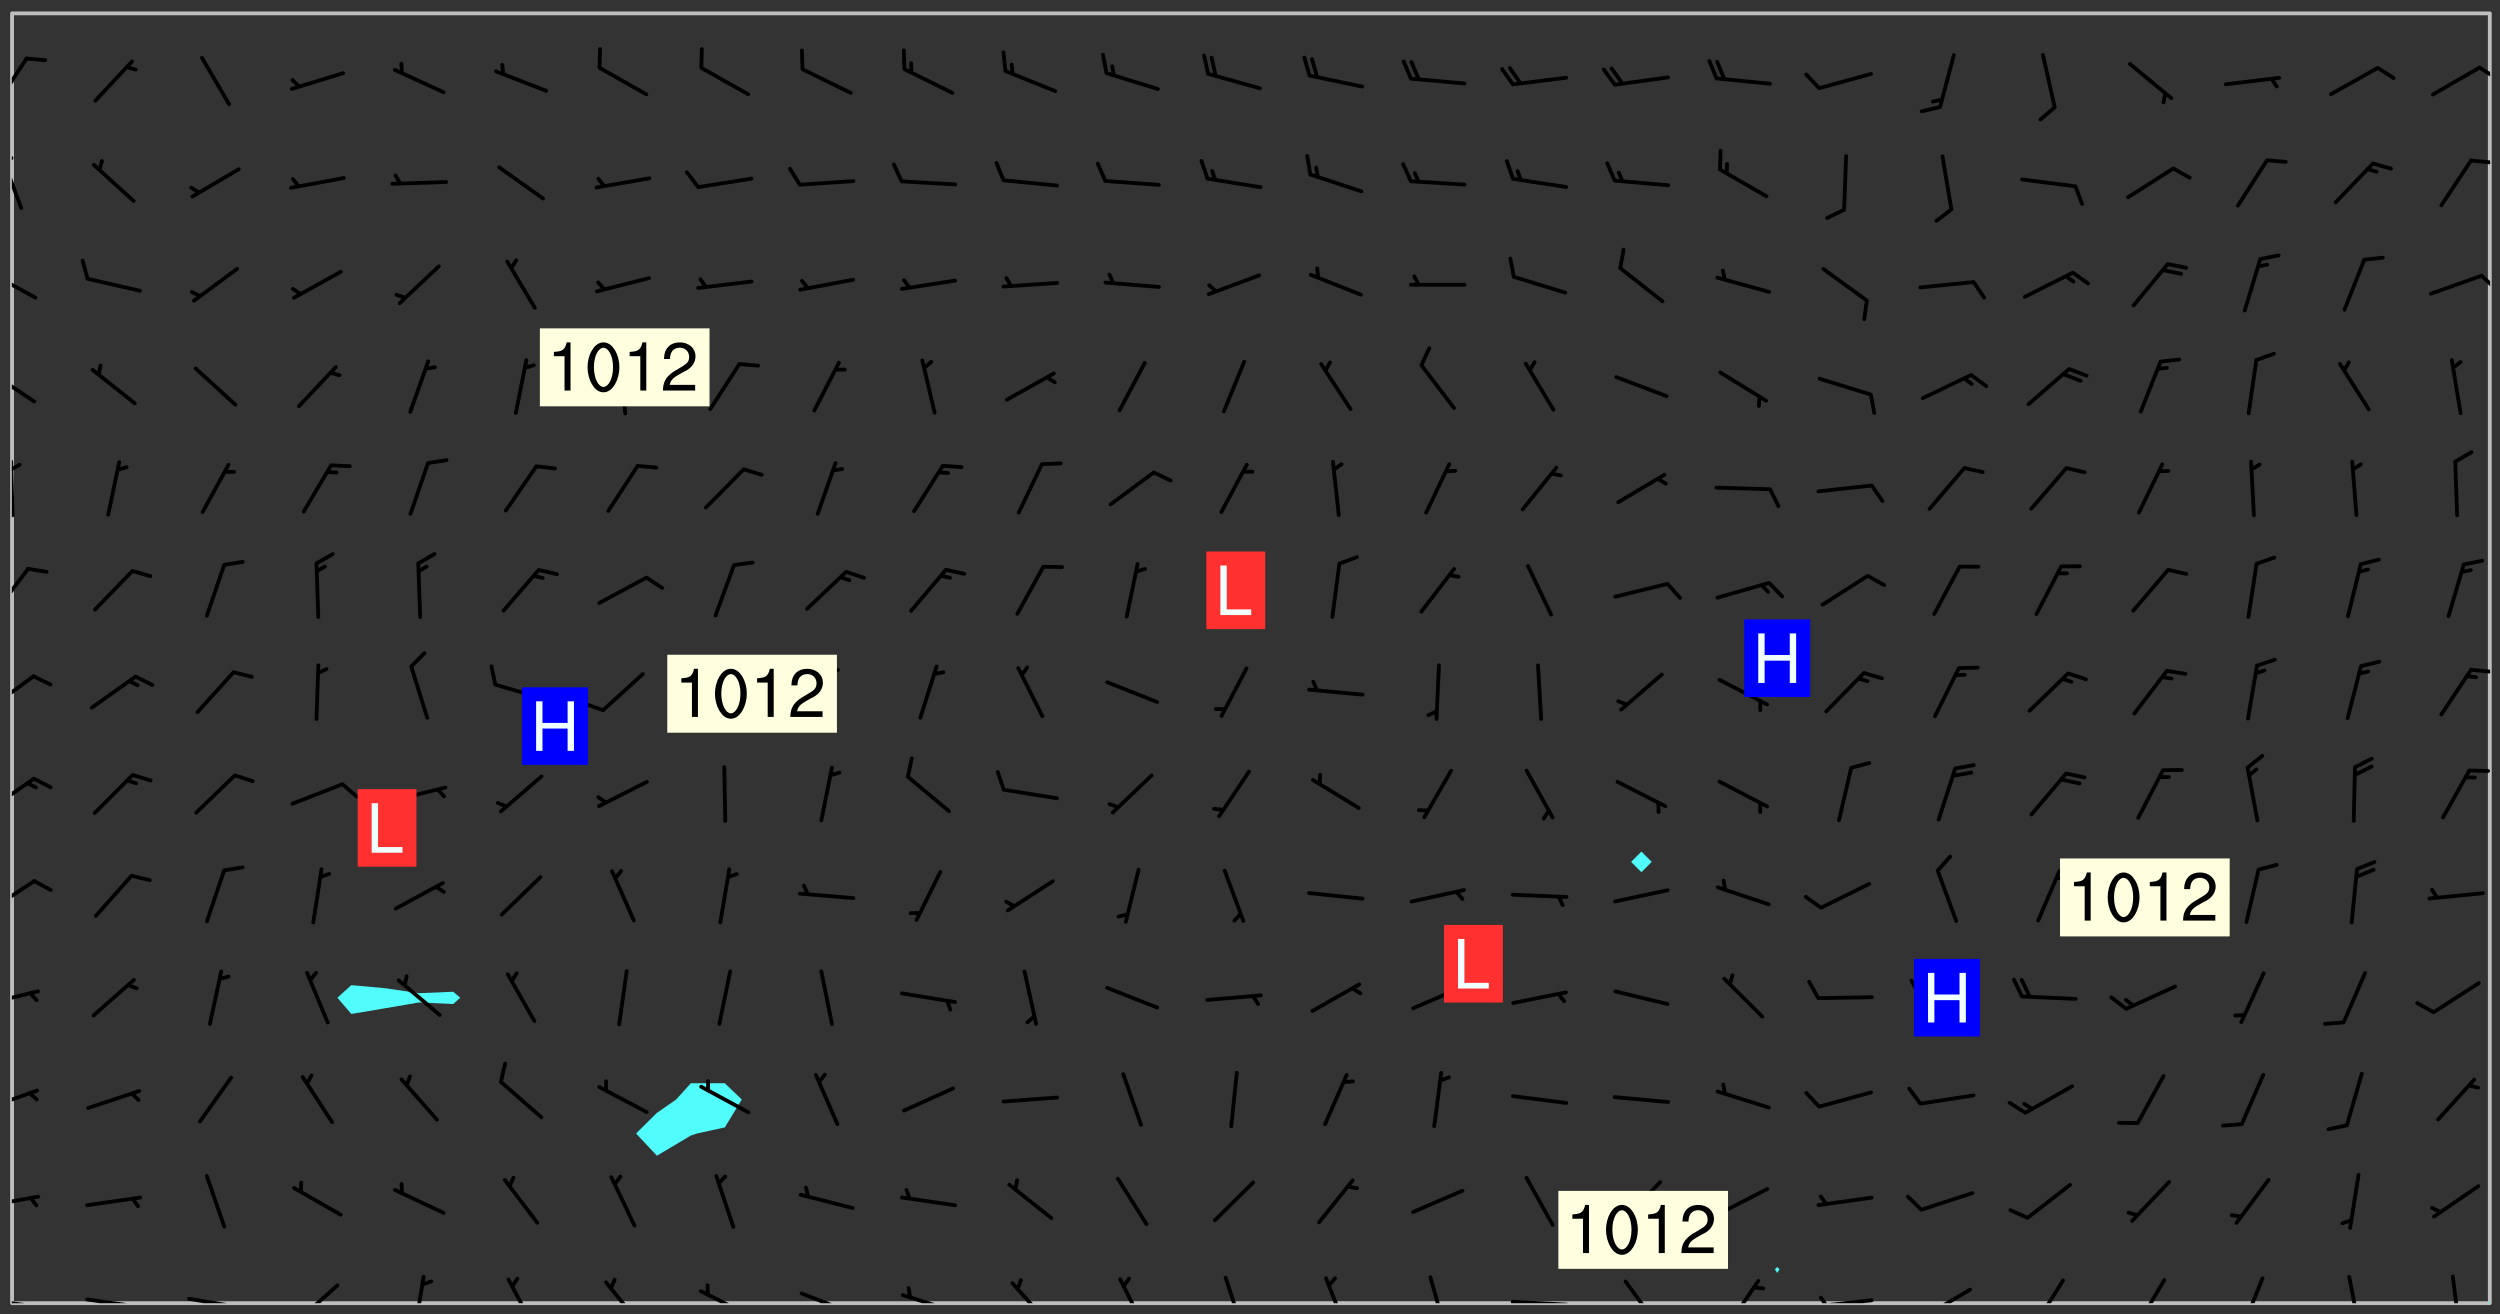 <svg xmlns="http://www.w3.org/2000/svg" role="img" xmlns:xlink="http://www.w3.org/1999/xlink" viewBox="142.45 309.95 326.84 171.84"><rect x="142.45" y="309.95" width="326.84" height="171.84" fill="#333333" stroke="none"/><defs><clipPath id="clip2"><path d="M 144 311.672 L 145 311.672 L 145 480.328 L 144 480.328 Z M 144 311.672"/></clipPath><clipPath id="clip3"><path d="M 144 311.672 L 468 311.672 L 468 480.328 L 144 480.328 Z M 144 311.672"/></clipPath><clipPath id="clip4"><path d="M 467 480 L 468 480 L 468 480.328 L 467 480.328 Z M 467 480"/></clipPath><clipPath id="clip5"><path d="M 467 311.672 L 468 311.672 L 468 480.328 L 467 480.328 Z M 467 311.672"/></clipPath><clipPath id="clip6"><path d="M 144 479 L 148 479 L 148 480.328 L 144 480.328 Z M 144 479"/></clipPath><clipPath id="clip7"><path d="M 147 480 L 149 480 L 149 480.328 L 147 480.328 Z M 147 480"/></clipPath><clipPath id="clip8"><path d="M 153 479 L 162 479 L 162 480.328 L 153 480.328 Z M 153 479"/></clipPath><clipPath id="clip9"><path d="M 159 480 L 161 480 L 161 480.328 L 159 480.328 Z M 159 480"/></clipPath><clipPath id="clip10"><path d="M 166 479 L 175 479 L 175 480.328 L 166 480.328 Z M 166 479"/></clipPath><clipPath id="clip11"><path d="M 172 480 L 174 480 L 174 480.328 L 172 480.328 Z M 172 480"/></clipPath><clipPath id="clip12"><path d="M 181 477 L 187 477 L 187 480.328 L 181 480.328 Z M 181 477"/></clipPath><clipPath id="clip13"><path d="M 196 476 L 199 476 L 199 480.328 L 196 480.328 Z M 196 476"/></clipPath><clipPath id="clip14"><path d="M 208 476 L 213 476 L 213 480.328 L 208 480.328 Z M 208 476"/></clipPath><clipPath id="clip15"><path d="M 221 477 L 227 477 L 227 480.328 L 221 480.328 Z M 221 477"/></clipPath><clipPath id="clip16"><path d="M 233 478 L 241 478 L 241 480.328 L 233 480.328 Z M 233 478"/></clipPath><clipPath id="clip17"><path d="M 247 478 L 255 478 L 255 480.328 L 247 480.328 Z M 247 478"/></clipPath><clipPath id="clip18"><path d="M 260 479 L 268 479 L 268 480.328 L 260 480.328 Z M 260 479"/></clipPath><clipPath id="clip19"><path d="M 274 477 L 280 477 L 280 480.328 L 274 480.328 Z M 274 477"/></clipPath><clipPath id="clip20"><path d="M 288 476 L 293 476 L 293 480.328 L 288 480.328 Z M 288 476"/></clipPath><clipPath id="clip21"><path d="M 302 476 L 306 476 L 306 480.328 L 302 480.328 Z M 302 476"/></clipPath><clipPath id="clip22"><path d="M 315 476 L 319 476 L 319 480.328 L 315 480.328 Z M 315 476"/></clipPath><clipPath id="clip23"><path d="M 329 476 L 332 476 L 332 480.328 L 329 480.328 Z M 329 476"/></clipPath><clipPath id="clip24"><path d="M 339 479 L 348 479 L 348 480.328 L 339 480.328 Z M 339 479"/></clipPath><clipPath id="clip25"><path d="M 354 477 L 360 477 L 360 480.328 L 354 480.328 Z M 354 477"/></clipPath><clipPath id="clip26"><path d="M 368 477 L 373 477 L 373 480.328 L 368 480.328 Z M 368 477"/></clipPath><clipPath id="clip27"><path d="M 379 479 L 388 479 L 388 480.328 L 379 480.328 Z M 379 479"/></clipPath><clipPath id="clip28"><path d="M 380 479 L 382 479 L 382 480.328 L 380 480.328 Z M 380 479"/></clipPath><clipPath id="clip29"><path d="M 393 478 L 401 478 L 401 480.328 L 393 480.328 Z M 393 478"/></clipPath><clipPath id="clip30"><path d="M 393 480 L 396 480 L 396 480.328 L 393 480.328 Z M 393 480"/></clipPath><clipPath id="clip31"><path d="M 408 477 L 413 477 L 413 480.328 L 408 480.328 Z M 408 477"/></clipPath><clipPath id="clip32"><path d="M 421 477 L 426 477 L 426 480.328 L 421 480.328 Z M 421 477"/></clipPath><clipPath id="clip33"><path d="M 435 476 L 439 476 L 439 480.328 L 435 480.328 Z M 435 476"/></clipPath><clipPath id="clip34"><path d="M 449 476 L 452 476 L 452 480.328 L 449 480.328 Z M 449 476"/></clipPath><clipPath id="clip35"><path d="M 462 476 L 465 476 L 465 480.328 L 462 480.328 Z M 462 476"/></clipPath><clipPath id="clip36"><path d="M 144 466 L 148 466 L 148 468 L 144 468 Z M 144 466"/></clipPath><clipPath id="clip37"><path d="M 144 452 L 148 452 L 148 456 L 144 456 Z M 144 452"/></clipPath><clipPath id="clip38"><path d="M 144 439 L 148 439 L 148 442 L 144 442 Z M 144 439"/></clipPath><clipPath id="clip39"><path d="M 144 424 L 148 424 L 148 430 L 144 430 Z M 144 424"/></clipPath><clipPath id="clip40"><path d="M 144 411 L 148 411 L 148 416 L 144 416 Z M 144 411"/></clipPath><clipPath id="clip41"><path d="M 144 398 L 148 398 L 148 403 L 144 403 Z M 144 398"/></clipPath><clipPath id="clip42"><path d="M 465 397 L 468 397 L 468 398 L 465 398 Z M 465 397"/></clipPath><clipPath id="clip43"><path d="M 144 384 L 147 384 L 147 391 L 144 391 Z M 144 384"/></clipPath><clipPath id="clip44"><path d="M 144 370 L 145 370 L 145 378 L 144 378 Z M 144 370"/></clipPath><clipPath id="clip45"><path d="M 144 370 L 146 370 L 146 372 L 144 372 Z M 144 370"/></clipPath><clipPath id="clip46"><path d="M 144 358 L 148 358 L 148 363 L 144 363 Z M 144 358"/></clipPath><clipPath id="clip47"><path d="M 144 345 L 148 345 L 148 350 L 144 350 Z M 144 345"/></clipPath><clipPath id="clip48"><path d="M 466 345 L 468 345 L 468 348 L 466 348 Z M 466 345"/></clipPath><clipPath id="clip49"><path d="M 144 330 L 146 330 L 146 338 L 144 338 Z M 144 330"/></clipPath><clipPath id="clip50"><path d="M 144 330 L 145 330 L 145 332 L 144 332 Z M 144 330"/></clipPath><clipPath id="clip51"><path d="M 465 330 L 468 330 L 468 332 L 465 332 Z M 465 330"/></clipPath><clipPath id="clip52"><path d="M 144 317 L 147 317 L 147 324 L 144 324 Z M 144 317"/></clipPath><clipPath id="clip53"><path d="M 466 318 L 468 318 L 468 321 L 466 321 Z M 466 318"/></clipPath><g id="surface97" clip-path="url(#clip1)"><path fill="#fff" fill-opacity="0" fill-rule="evenodd" d="M 0 0 L 1000 0 L 1000 1000 L 0 1000 Z M 0 0"/><path fill="#d3d3d3" fill-opacity="0" fill-rule="evenodd" d="M162.152 355.867L161.918 356.16 161.977 356.395 162.094 356.566 162.27 356.801 162.562 357.148 162.676 357.207 162.793 357.035 162.852 356.801 163.027 356.625 163.492 356.449 164.191 356.449 164.426 356.742 164.715 357.559 164.773 357.734 164.949 357.965 165.301 358.199 166 358.898 166.172 359.074 166.406 359.422 166.641 359.832 166.93 360.414 167.34 360.879 167.57 361.113 167.805 361.289 167.922 361.52 168.098 361.812 168.27 362.977 168.27 363.211 168.328 363.5 168.387 363.617 168.504 363.734 168.852 364.145 168.969 364.316 169.145 364.492 169.32 364.727 169.438 364.898 169.609 365.25 169.668 365.484 169.902 365.891 170.137 365.832 169.961 366.008 169.902 366.938 169.32 366.938 169.086 366.824 168.738 366.938 168.621 367.055 168.562 367.348 168.504 367.523 168.387 367.695 167.922 367.988 167.863 368.223 167.805 368.336 167.805 368.98 167.863 369.152 167.863 369.562 167.922 369.621 167.922 370.027 167.98 370.434 168.098 370.609 168.156 370.668 168.387 371.309 168.328 371.602 168.328 372.301 168.27 372.883 168.27 373.117 168.211 373.348 168.156 373.699 168.156 375.621 168.211 375.738 168.637 375.738 168.27 375.855 168.246 376.207 169.137 377.375 170.879 377.914 172.219 378.273 172.219 378.812 172.309 379.621 172.844 380.336 174.363 380.605 175.254 380.52 175.344 381.684 175.879 381.863 177.039 381.684 179.094 380.699 180.254 380.336 182.133 380.16 183.828 379.98 183.648 380.699 182.133 380.785 180.883 380.875 180.078 381.145 179.004 381.953 179.273 382.672 179.809 383.57 179.629 384.195 179.363 385.004 179.629 386.082 180.254 386.98 181.059 387.16 182.309 386.98 182.043 387.703 182.141 388.207 182.195 388.5 182.195 388.672 182.254 388.965 182.254 389.371 182.43 389.488 182.781 389.605 183.188 389.605 183.48 389.43 183.594 389.312 183.652 389.195 183.77 388.965 183.828 388.789 184.18 388.324 184.41 388.148 184.586 388.09 184.762 388.148 184.82 388.324 184.938 389.312 184.992 389.781 185.051 389.953 185.168 390.188 185.344 390.246 186.16 390.305 186.449 390.305 186.566 390.539 186.625 390.945 186.684 391.297 186.684 392.402 186.801 392.695 186.918 393.043 187.207 393.742 187.383 394.094 187.965 394.848 188.316 395.023 188.488 395.082 188.957 395.316 189.598 395.781 189.945 396.016 190.238 396.191 190.531 396.246 190.762 396.309 191.578 396.656 191.871 396.832 191.984 397.004 192.336 397.355 192.453 397.531 192.977 398.172 192.977 398.461 193.035 398.812 193.035 399.16 193.094 399.512 193.152 399.801 193.27 399.859 193.441 399.918 193.617 399.918 194.199 400.152 194.375 400.27 194.551 400.559 194.727 400.793 194.84 401.027 195.133 401.258 195.25 401.375 195.25 401.785 195.309 401.84 195.598 402.074 195.832 402.191 195.891 402.309 196.008 402.48 196.066 402.598 196.297 402.832 196.355 403.008 196.59 403.066 196.707 403.125 196.59 403.238 196.531 403.355 196.531 403.473 196.414 403.766 196.297 404.055 196.297 404.637 196.473 404.754 196.59 404.812 196.648 404.93 196.766 405.047 196.879 405.105 197.055 405.453 197.113 405.805 197.172 406.211 197.172 406.387 197.113 406.562 196.996 407.262 196.996 407.434 197.113 407.609 197.406 407.902 197.812 407.902 197.988 408.02 198.105 408.191 198.223 408.484 198.223 408.719 197.695 408.719 197.465 408.484 197.23 408.484 197.055 408.543 196.996 409.242 197.055 409.59 197.172 409.766 197.348 410.176 197.465 410.406 197.754 410.875 197.93 410.93 198.453 410.93 198.688 410.988 199.445 411.629 199.504 411.922 199.504 412.156 199.562 412.215 199.793 412.562 199.793 412.914 199.676 413.086 199.676 413.379 199.969 413.668 200.262 413.844 200.434 413.902 200.727 414.078 201.02 414.195 201.602 414.602 201.891 414.836 202.184 415.012 202.402 415.172 202.418 415.184 202.648 415.359 203.289 415.883 203.465 416.117 203.582 416.293 203.758 416.469 203.871 416.641 203.871 417.281 203.988 417.457 204.457 417.574 205.039 417.691 205.273 417.75 205.504 417.863 205.797 417.98 205.91 418.039 206.496 418.391 206.785 418.562 206.961 418.625 207.137 418.68 207.312 418.738 208.012 419.09 208.301 419.266 208.535 419.32 208.824 419.496 209.059 419.613 209.699 420.02 209.992 420.137 210.164 420.195 210.398 420.254 210.809 420.312 211.039 420.371 211.273 420.488 211.332 420.66 210.922 420.836 211.391 420.895 211.449 421.188 211.562 421.422 211.738 421.477 211.973 421.535 212.148 421.594 212.555 421.711 213.195 421.945 213.312 422.117 213.371 422.352 213.371 422.527 213.312 422.645 213.254 423.051 213.488 423.285 213.605 423.344 213.953 423.461 214.594 423.691 214.77 423.809 215.059 423.926 215.234 424.102 215.469 424.566 216.051 425.672 216.227 425.848 216.574 426.023 216.75 426.141 217.102 426.258 218.148 426.781 218.383 426.84 218.848 426.953 219.141 427.012 219.605 427.188 220.363 427.77 220.598 428.004 220.945 428.469 221.121 428.645 221.41 428.879 222.227 429.578 222.52 429.754 222.809 430.043 223.102 430.219 223.395 430.508 224.09 431.148 224.266 431.324 224.559 431.559 224.848 431.793 225.316 432.082 225.957 432.664 226.305 432.898 226.539 433.191 226.887 433.539 227.238 434.004 228.172 434.996 228.52 435.402 228.637 435.578 228.871 435.637 228.984 435.754 229.629 435.93 229.859 436.043 230.094 436.102 230.387 436.277 230.617 436.395 231.551 437.094 231.957 437.5 232.191 437.676 232.598 437.852 232.832 437.969 233.648 438.316 233.996 438.551 234.23 438.668 234.523 438.957 234.754 439.074 235.512 439.426 235.863 439.598 236.094 439.656 236.387 439.773 236.621 439.832 237.492 440.008 238.309 440.008 238.777 440.238 238.949 440.297 239.824 440.996 240.289 441.113 240.582 441.172 240.758 441.23 240.988 441.289 241.457 441.348 241.805 441.406 242.156 441.465 242.562 441.523 242.855 441.523 243.027 441.582 243.027 441.812 243.203 441.988 243.496 441.988 243.844 442.047 244.195 442.105 244.895 442.223 245.535 442.223 246 441.988 246.293 441.812 246.465 441.695 246.875 441.523 247.164 441.348 248.098 440.883 248.566 440.59 249.09 440.297 249.555 440.125 250.02 439.949 251.07 439.484 251.359 439.367 251.77 439.25 252.059 439.133 252.586 438.957 254.102 438.258 254.684 437.91 254.973 437.852 255.266 437.793 255.613 437.676 256.488 437.445 256.84 437.328 256.953 437.328 257.188 437.27 258.062 437.035 258.297 436.977 259.109 436.977 259.461 436.918 260.277 436.801 260.449 436.742 260.801 436.688 261.094 436.629 261.324 436.57 262.141 436.395 262.316 436.336 262.664 436.336 262.898 436.277 263.363 436.16 264.121 435.988 264.355 435.93 264.703 435.93 265.113 435.812 265.402 435.754 266.688 435.695 266.977 435.695 267.387 435.637 267.617 435.578 267.793 435.578 268.668 435.461 269.074 435.461 269.484 435.344 269.832 435.344 270.184 435.23 271.055 435.172 272.805 435.172 273.852 435.461 274.262 435.578 274.551 435.695 274.902 435.812 275.191 435.93 276.242 436.102 276.531 436.16 276.824 436.16 277.117 436.219 277.289 436.277 277.699 436.336 277.871 436.395 277.988 436.453 278.105 436.453 278.223 436.512 278.574 436.57 278.688 436.57 279.098 436.637 281.02 437.031 282.945 437.426 284.465 437.875 286.16 438.594 288.305 439.398 289.91 438.68 291.34 437.875 292.5 436.797 293.75 436.348 296.785 435.629 298.66 435.27 300.805 433.922 303.039 432.668 305.539 431.41 307.234 430.961 309.02 430.781 310.18 430.512 310.805 431.051 312.145 430.781 312.859 429.793 313.844 428.449 314.289 428.27 315.094 427.91 316.969 427.371 318.754 426.922 320.004 426.652 321.164 426.562 322.863 426.473 324.824 426.203 326.074 426.113 326.613 426.113 327.238 426.023 328.129 426.023 330.273 425.844 332.684 425.664 335.273 425.574 336.969 425.754 338.578 425.844 340.008 426.203 341.168 426.922 343.043 427.91 344.203 429.438 344.469 430.152 345.098 430.242 345.453 431.141 345.988 431.68 346.523 433.207 347.598 433.566 348.133 433.566 347.328 434.102 347.418 435.809 348.133 438.504 349.023 439.309 349.918 440.297 350.633 441.555 352.418 442.094 353.938 441.914 354.293 443.258 355.902 442.453 356.883 441.914 357.152 442.184 357.469 441.969 357.688 441.824 358.488 442.273 358.938 441.914 359.293 441.914 359.828 441.645 360.367 440.926 360.902 440.656 361.527 439.668 362.688 440.117 363.527 440.488 364.922 441.105 366.617 440.926 368.223 440.926 370.008 441.016 370.188 439.309 370.723 437.965 371.527 438.234 372.02 439.082 372.422 439.488 372.332 440.027 372.332 440.387 373.047 440.836 373.758 440.566 375.188 440.566 375.547 441.555 375.992 442.812 376.707 444.156 377.957 444.785 379.652 445.414 380.367 445.234 380.547 444.695 381.527 444.605 381.977 444.965 382.062 446.223 381.797 446.852 381.262 447.031 381.262 447.57 381.977 448.555 382.242 449.094 383.227 450.082 384.027 451.16 383.762 451.52 383.672 452.418 383.047 454.75 382.691 456.816 382.602 458.609 382.422 459.328 382.332 459.867 382.332 461.305 381.352 463.188 380.992 464.895 380.457 465.793 379.652 466.961 379.387 467.5 381.441 468.754 381.527 469.113 381.172 469.652 381.082 469.473 381.082 470.281 381.172 471.719 380.727 472.434 379.652 472.527 379.387 473.242 379.922 474.141 380.727 474.859 381.887 475.668 383.227 475.938 383.672 476.297 383.316 476.746 381.527 476.656 380.277 476.207 379.562 475.488 378.938 475.398 378.762 478.988 378.574 480.297 467.934 480.297 467.934 311.703 412.664 311.703 412.664 360.785 413.426 360.91 416.715 361.453 418.738 364.289 418.738 367.043 421.09 367.375 423.438 367.707 427.488 367.707 426.109 371.867 424.086 372.574 422.062 373.277 421.52 373.621 418.926 375.238 418.738 375.355 416.715 373.277 415.984 370.535 413.312 368.457 411.938 364.957 411.871 364.875 409.914 362.203 412.664 360.785 412.664 311.703 294.422 311.703 294.422 403.117 294.539 403.148 294.672 403.16 294.746 403.234 294.852 403.281 294.941 403.34 295.027 403.398 295.117 403.457 295.414 403.754 295.473 403.844 295.504 403.961 295.531 404.078 295.547 404.215 295.516 404.332 295.457 404.422 295.398 404.508 295.355 404.613 295.309 404.715 295.281 404.836 295.281 404.98 295.457 405.25 295.605 405.398 295.68 405.484 295.754 405.559 295.797 405.664 295.859 405.754 295.918 405.84 295.961 405.945 296.02 406.035 296.066 406.137 296.109 406.242 296.168 406.328 296.285 406.508 296.359 406.582 296.422 406.668 296.48 406.758 296.523 406.863 296.582 406.953 296.641 407.039 296.703 407.129 296.762 407.219 296.805 407.32 296.922 407.5 296.996 407.574 297.055 407.66 297.129 407.734 297.219 407.793 297.324 407.84 297.473 407.84 297.605 407.824 297.738 407.84 297.84 407.793 297.914 407.719 297.961 407.617 297.945 407.484 297.945 407.336 297.898 407.23 297.871 407.113 297.824 407.012 297.797 406.891 297.754 406.789 297.691 406.699 297.648 406.598 297.605 406.492 297.574 406.375 297.559 406.242 297.547 406.105 297.633 406.047 297.691 405.961 297.812 405.93 297.855 406.035 297.871 406.168 297.871 406.285 297.93 406.387 297.988 406.477 298.078 406.535 298.227 406.684 298.285 406.773 298.328 406.879 298.316 406.98 298.402 407.039 298.508 407.086 298.594 407.145 298.684 407.203 298.758 407.277 298.641 407.305 298.535 407.352 298.449 407.41 298.375 407.484 298.316 407.574 298.254 407.66 298.227 407.781 298.18 407.883 298.137 407.988 298.105 408.105 298.094 408.238 298.078 408.371 298.078 408.52 298.105 408.637 298.152 408.742 298.195 408.844 298.254 408.934 298.328 409.008 298.418 409.066 298.492 409.141 298.582 409.199 298.641 409.289 298.684 409.395 298.73 409.496 298.848 409.527 298.98 409.543 299.129 409.543 299.246 409.512 299.352 409.555 299.395 409.66 299.441 409.762 299.469 409.883 299.5 410 299.527 410.117 299.559 410.238 299.586 410.355 299.691 410.398 299.793 410.445 299.926 410.43 300.074 410.578 300.137 410.664 300.211 410.738 300.281 410.812 300.371 410.875 300.477 410.918 300.578 410.961 300.695 410.992 300.832 411.008 300.949 410.977 301.023 410.902 301.051 410.785 301.039 410.652 301.008 410.531 300.98 410.414 301.023 410.309 301.141 410.309 301.23 410.371 301.348 410.398 301.496 410.398 301.629 410.414 301.777 410.414 301.91 410.43 302.043 410.414 302.191 410.414 302.324 410.398 302.457 410.387 302.594 410.398 302.711 410.371 302.844 410.355 303.035 410.297 302.977 410.473 302.961 410.605 302.934 410.727 302.918 410.859 302.859 410.945 302.727 410.961 302.621 411.008 302.516 411.051 302.398 411.082 302.281 411.109 302.016 411.141 301.867 411.141 301.734 411.156 301.66 411.23 301.719 411.316 301.867 411.465 301.984 411.645 302.059 411.715 302.148 411.777 302.238 411.836 302.324 411.895 302.414 411.953 302.516 411.996 302.621 412.059 302.727 412.102 302.812 412.16 302.918 412.207 303.02 412.25 303.199 412.367 303.258 412.457 303.215 412.559 303.168 412.664 303.184 412.797 303.406 413.02 303.465 413.109 303.508 413.211 303.539 413.332 303.582 413.434 303.598 413.566 303.629 413.684 303.641 413.82 303.672 413.938 303.82 414.086 303.922 414.129 304.027 414.172 304.145 414.203 304.277 414.219 304.414 414.234 304.531 414.234 304.648 414.203 304.738 414.145 304.781 414.039 304.828 413.938 304.871 413.832 304.902 413.715 304.914 413.582 304.914 413.434 304.902 413.301 304.887 413.168 304.855 413.051 304.812 412.945 304.766 412.84 304.723 412.738 304.68 412.633 304.664 412.5 304.68 412.367 304.707 412.25 304.738 412.133 304.766 412.012 304.812 411.91 304.902 411.852 304.988 411.789 305.062 411.715 305.152 411.656 305.375 411.434 305.434 411.348 305.508 411.273 305.625 411.094 305.684 411.008 305.684 410.859 305.609 410.785 305.508 410.738 305.402 410.695 305.301 410.652 305.242 410.562 305.195 410.457 305.168 410.34 305.258 410.281 305.375 410.25 305.477 410.207 305.656 410.09 305.805 409.941 305.816 409.809 305.805 409.703 305.715 409.645 305.582 409.66 305.434 409.66 305.301 409.676 305.168 409.66 305.047 409.629 304.961 409.57 304.887 409.496 304.828 409.406 304.766 409.32 304.648 409.141 304.59 409.055 304.621 408.934 304.707 408.875 304.828 408.844 304.887 408.758 304.887 408.637 304.855 408.52 304.797 408.43 304.738 408.344 304.691 408.238 304.664 408.121 304.648 407.988 304.707 407.898 304.781 407.824 304.871 407.766 304.988 407.586 305.062 407.512 305.121 407.426 305.27 407.277 305.391 407.246 305.523 407.23 305.656 407.246 305.73 407.32 305.773 407.426 305.789 407.559 305.758 407.676 305.641 407.707 305.508 407.719 305.359 407.867 305.316 407.973 305.27 408.074 305.242 408.195 305.211 408.312 305.211 408.461 305.242 408.578 305.285 408.684 305.344 408.773 305.418 408.844 305.492 408.918 305.609 408.949 305.73 408.977 305.848 408.949 305.98 408.934 306.098 408.934 306.188 408.992 306.262 409.066 306.309 409.172 306.367 409.258 306.469 409.305 306.602 409.32 306.707 409.363 306.793 409.422 306.781 409.527 306.707 409.602 306.527 409.719 306.469 409.809 306.379 409.867 306.309 409.941 306.234 410.016 306.172 410.105 306.145 410.223 306.129 410.355 306.145 410.488 306.129 410.621 306.129 410.77 306.145 410.902 306.172 411.02 306.203 411.141 306.277 411.215 306.367 411.273 306.453 411.332 306.543 411.391 306.66 411.422 306.66 411.508 306.559 411.555 306.469 411.613 306.203 411.645 306.086 411.672 305.938 411.672 305.832 411.715 305.73 411.762 305.672 411.852 305.609 412.086 305.598 412.219 305.566 412.34 305.551 412.473 305.551 412.766 305.539 412.898 305.551 413.035 305.566 413.168 305.699 413.184 305.832 413.195 305.953 413.227 306.039 413.285 306.113 413.359 306.16 413.465 306.203 413.566 306.219 413.699 306.219 414.145 306.203 414.277 306.203 414.723 306.234 414.988 306.262 415.105 306.277 415.238 306.309 415.355 306.395 415.566 306.426 415.832 306.426 415.98 306.395 416.098 306.367 416.215 306.336 416.336 306.309 416.453 306.277 416.57 306.246 416.691 306.234 416.824 306.219 416.957 306.309 417.016 306.426 416.984 306.527 417 306.574 417.105 306.543 417.371 306.543 417.812 306.5 417.918 306.453 418.023 306.41 418.125 306.367 418.23 306.309 418.316 306.277 418.438 306.234 418.555 306.203 418.672 306.188 418.805 306.203 418.938 306.262 419.027 306.367 419.074 306.453 419.133 306.512 419.219 306.5 419.355 306.469 419.473 306.426 419.574 306.426 420.02 306.41 420.152 306.41 420.301 306.379 420.418 306.336 420.523 306.309 420.641 306.262 420.746 306.219 420.848 306.188 420.969 306.16 421.086 306.129 421.219 306.098 421.336 306.07 421.453 306.027 421.559 305.996 421.676 305.965 421.797 305.953 421.93 305.938 422.062 305.938 422.359 305.965 422.477 305.965 422.625 306.012 423.023 306.039 423.141 306.098 423.23 306.219 423.262 306.367 423.262 306.5 423.246 306.559 423.336 306.559 423.453 306.5 423.543 306.41 423.602 306.309 423.645 306.203 423.691 306.113 423.75 306.027 423.809 305.891 423.824 305.773 423.793 305.641 423.777 305.539 423.824 305.477 423.91 305.465 424.047 305.449 424.18 305.418 424.297 305.391 424.414 305.375 424.547 305.344 424.668 305.344 424.965 305.359 425.098 305.391 425.215 305.391 425.363 305.402 425.496 305.402 425.645 305.375 425.762 305.328 425.863 305.301 425.984 305.27 426.102 305.211 426.191 305.137 426.266 305.035 426.309 304.93 426.355 304.812 426.383 304.691 426.414 304.59 426.367 304.648 426.281 304.754 426.234 304.781 426.117 304.812 426 304.84 425.879 304.871 425.762 304.871 425.613 304.887 425.48 304.855 425.363 304.812 425.258 304.707 425.273 304.633 425.348 304.531 425.391 304.441 425.453 304.367 425.527 304.324 425.629 304.309 425.762 304.277 425.879 304.25 426 304.219 426.117 304.191 426.234 304.16 426.355 304.133 426.473 304.102 426.59 304.059 426.695 303.969 426.754 303.879 426.754 303.762 426.723 303.73 426.637 303.746 426.5 303.715 426.383 303.715 426.234 303.703 426.102 303.703 425.953 303.641 425.719 303.613 425.598 303.57 425.496 303.523 425.391 303.465 425.305 303.406 425.215 303.363 425.109 303.301 425.023 303.152 424.875 303.082 424.801 302.977 424.754 302.871 424.711 302.77 424.668 302.473 424.371 302.383 424.297 302.297 424.238 302.191 424.195 302.102 424.133 302.016 424.074 301.91 424.031 301.82 423.973 301.734 423.91 301.66 423.84 301.555 423.793 301.469 423.734 301.363 423.691 301.273 423.629 301.172 423.586 301.066 423.543 300.98 423.484 300.875 423.438 300.77 423.395 300.668 423.348 300.578 423.289 300.477 423.246 300.371 423.203 300.281 423.141 300.164 423.113 300.031 423.098 299.898 423.113 299.75 423.113 299.617 423.129 299.5 423.098 299.41 423.039 299.336 422.965 299.246 422.906 299.145 422.859 298.996 422.859 298.875 422.832 298.773 422.789 298.699 422.715 298.582 422.535 298.492 422.477 298.391 422.434 298.301 422.371 298.195 422.328 298.105 422.27 298.02 422.211 297.914 422.164 297.855 422.078 297.797 421.988 297.754 421.883 297.707 421.781 297.633 421.707 297.547 421.648 297.473 421.574 297.383 421.516 297.16 421.293 297.117 421.188 297.086 420.922 297.191 420.879 297.336 420.879 297.441 420.922 297.516 420.996 297.605 421.055 297.691 421.113 297.797 421.16 297.887 421.219 298.035 421.367 298.105 421.441 298.254 421.59 298.316 421.676 298.391 421.75 298.477 421.809 298.551 421.883 298.641 421.945 298.73 422.004 298.816 422.062 299.086 422.238 299.188 422.285 299.293 422.328 299.395 422.371 299.441 422.297 299.5 422.211 299.574 422.137 299.645 422.062 299.75 422.105 299.824 422.18 299.883 422.27 299.926 422.371 299.973 422.477 300.016 422.582 300.137 422.609 300.254 422.582 300.328 422.492 300.371 422.387 300.43 422.297 300.504 422.223 300.609 422.18 300.727 422.152 300.859 422.164 300.949 422.223 301.098 422.371 301.156 422.461 301.199 422.566 301.246 422.668 301.289 422.773 301.332 422.875 301.438 422.922 301.543 422.965 301.676 422.98 301.762 422.922 301.82 422.832 301.895 422.758 302 422.715 302.117 422.742 302.223 422.789 302.324 422.832 302.43 422.875 302.531 422.922 302.711 423.039 302.711 423.156 302.695 423.289 302.711 423.422 302.727 423.559 302.785 423.645 302.887 423.691 303.008 423.719 303.125 423.75 303.273 423.75 303.391 423.719 303.449 423.629 303.629 423.512 303.688 423.422 303.762 423.348 303.82 423.262 303.938 423.082 304.117 422.965 304.234 422.996 304.324 423.055 304.367 423.129 304.352 423.262 304.352 423.379 304.441 423.438 304.59 423.438 304.723 423.422 304.855 423.41 305.121 423.379 305.227 423.336 305.344 423.305 305.465 423.277 305.539 423.203 305.609 423.129 305.672 423.039 305.656 422.934 305.609 422.832 305.508 422.789 305.402 422.773 305.285 422.801 305.02 422.832 304.871 422.832 304.797 422.758 304.707 422.699 304.59 422.668 304.473 422.641 304.34 422.625 304.191 422.625 304.059 422.641 303.762 422.641 303.656 422.594 303.508 422.445 303.465 422.344 303.406 422.254 303.629 422.031 303.715 421.973 303.82 421.93 303.938 421.898 304.07 421.883 304.203 421.898 304.34 421.914 304.441 421.957 304.574 421.945 304.664 421.883 304.766 421.84 304.828 421.75 304.781 421.648 304.691 421.59 304.574 421.559 304.473 421.516 304.414 421.426 304.352 421.336 304.352 421.219 304.367 421.086 304.473 421.039 304.547 420.969 304.547 420.848 304.457 420.789 304.426 420.672 304.516 420.613 304.59 420.539 304.633 420.434 304.691 420.344 304.738 420.242 304.754 420.109 304.754 419.961 304.707 419.855 304.664 419.754 304.574 419.695 304.441 419.68 304.34 419.637 304.203 419.621 304.086 419.59 303.641 419.59 303.508 419.574 303.375 419.562 303.242 419.547 303.125 419.516 302.977 419.516 302.844 419.5 302.711 419.488 302.445 419.457 302.324 419.414 302.238 419.355 302.164 419.281 302.164 419.133 302.176 419 302.281 418.953 302.383 418.91 302.516 418.895 302.668 418.895 302.801 418.879 303.094 418.879 303.215 418.91 303.316 418.953 303.406 419.012 303.641 419.074 303.762 419.027 303.852 418.969 303.953 418.926 304.086 418.91 304.191 418.953 304.293 419 304.426 419.012 304.547 418.984 304.691 418.984 304.812 418.953 304.93 418.926 305.035 418.879 305.109 418.805 305.195 418.746 305.344 418.598 305.402 418.512 305.449 418.406 305.477 418.289 305.492 418.184 305.391 418.141 305.301 418.082 305.184 418.051 305.078 418.008 304.988 417.945 304.914 417.859 304.84 417.785 304.738 417.742 304.633 417.695 304.531 417.652 304.473 417.562 304.426 417.461 304.34 417.25 304.277 417.164 304.219 417.074 304.145 417 304.059 416.941 303.789 416.941 303.672 416.973 303.582 417.031 303.48 417.074 303.348 417.09 303.242 417.074 303.215 416.957 303.152 416.867 303.035 416.836 302.934 416.793 302.785 416.645 302.754 416.527 302.738 416.422 302.812 416.348 302.992 416.23 303.109 416.203 303.227 416.172 303.363 416.188 303.465 416.23 303.57 416.273 303.672 416.32 303.777 416.363 303.895 416.395 304.027 416.41 304.145 416.438 304.277 416.453 304.383 416.438 304.473 416.379 304.398 416.305 304.293 416.262 304.219 416.188 304.145 416.098 303.996 415.949 303.91 415.891 303.82 415.832 303.746 415.758 303.656 415.699 303.555 415.652 303.434 415.625 303.332 415.578 303.227 415.535 303.109 415.504 303.008 415.461 302.887 415.43 302.738 415.43 302.621 415.461 302.516 415.504 302.43 415.566 302.25 415.684 302.164 415.742 302.074 415.801 301.969 415.848 301.883 415.906 301.777 415.949 301.676 415.992 301.57 416.039 301.496 416.113 301.438 416.203 301.379 416.289 301.332 416.395 301.273 416.48 301.199 416.555 301.066 416.543 300.949 416.512 300.832 416.512 300.758 416.586 300.668 416.645 300.594 416.719 300.504 416.777 300.418 416.836 300.312 416.883 300.211 416.926 300.074 416.941 299.973 416.898 299.824 416.75 299.719 416.703 299.633 416.703 299.527 416.75 299.426 416.793 299.305 416.824 299.188 416.793 299.113 416.719 299.113 416.602 299.145 416.48 299.219 416.41 299.277 416.32 299.352 416.246 299.469 416.215 299.574 416.172 299.867 416.172 300 416.156 300.137 416.141 300.238 416.098 300.328 416.039 300.43 415.992 300.52 415.934 300.652 415.922 300.742 415.98 300.875 415.992 300.965 415.934 301.051 415.875 301.156 415.832 301.246 415.773 301.332 415.711 301.422 415.652 301.57 415.504 301.629 415.418 301.688 415.328 301.793 415.285 301.926 415.27 302.043 415.297 302.164 415.328 302.223 415.27 302.281 415.18 302.312 414.914 302.34 414.797 302.445 414.809 302.578 414.824 302.68 414.781 302.77 414.723 302.828 414.633 302.902 414.559 302.961 414.469 303.008 414.367 303.02 414.234 303.008 414.102 302.961 413.996 302.812 413.848 302.754 413.758 302.695 413.672 302.652 413.566 302.652 413.121 302.668 412.988 302.668 412.84 302.68 412.707 302.621 412.648 302.531 412.707 302.43 412.664 302.25 412.547 302.164 412.488 302.102 412.398 302.043 412.309 301.969 412.234 301.883 412.176 301.762 412.207 301.66 412.219 301.555 412.266 301.469 412.324 301.363 412.367 301.215 412.516 301.125 412.574 301.039 412.633 300.949 412.695 300.844 412.738 300.711 412.754 300.711 412.633 300.816 412.59 300.934 412.559 301.008 412.488 301.051 412.383 301.051 412.234 301.023 412.117 300.875 411.969 300.742 411.953 300.594 411.953 300.477 411.984 300.371 412.027 300.27 412.07 300.18 412.133 300.062 412.16 299.988 412.086 300 411.953 299.957 411.852 299.914 411.746 299.824 411.688 299.707 411.715 299.586 411.746 299.469 411.777 299.367 411.82 299.246 411.852 299.145 411.895 299.039 411.938 298.949 411.996 298.848 412.012 298.848 411.895 298.863 411.762 298.805 411.672 298.73 411.715 298.582 411.863 298.523 411.953 298.449 412.027 298.402 412.133 298.359 412.234 298.285 412.309 298.227 412.398 298.152 412.473 298.094 412.559 298.02 412.633 297.93 412.695 297.855 412.766 297.781 412.84 297.68 412.855 297.547 412.871 297.441 412.828 297.441 412.707 297.59 412.559 297.633 412.457 297.691 412.367 297.738 412.266 297.781 412.16 297.84 412.07 297.871 411.953 297.914 411.852 297.945 411.73 297.973 411.613 298.02 411.508 298.062 411.406 298.105 411.301 298.18 411.23 298.27 411.168 298.359 411.109 298.461 411.066 298.758 411.066 299.023 411.035 299.129 410.992 299.055 410.918 298.938 410.887 298.832 410.844 298.742 410.785 298.641 410.738 298.551 410.68 298.449 410.637 298.344 410.594 298.254 410.531 298.168 410.473 298.062 410.43 297.961 410.387 297.84 410.355 297.723 410.324 297.621 410.281 297.5 410.25 297.398 410.207 297.309 410.148 297.266 410.043 297.25 409.91 297.352 409.867 297.484 409.852 297.621 409.867 297.754 409.852 297.855 409.809 297.914 409.719 297.93 409.613 297.84 409.555 297.766 409.48 297.664 409.438 297.574 409.379 297.426 409.23 297.383 409.125 297.367 408.992 297.367 408.699 297.309 408.609 297.219 408.551 297.145 408.477 297.102 408.371 297.07 408.254 297.012 408.164 296.938 408.09 296.82 408.062 296.746 407.988 296.656 407.93 296.566 407.867 296.48 407.809 296.406 407.734 296.348 407.648 296.301 407.543 296.215 407.484 296.066 407.336 295.871 407.277 295.738 407.293 295.637 407.336 295.562 407.41 295.516 407.512 295.473 407.617 295.414 407.707 295.355 407.793 295.059 408.09 294.969 408.148 294.883 408.148 294.82 408.062 294.777 407.957 294.809 407.84 294.867 407.75 294.895 407.633 294.883 407.5 294.793 407.438 294.688 407.484 294.57 407.512 294.453 407.543 294.184 407.719 294.082 407.766 293.965 407.793 293.859 407.84 293.77 407.898 293.668 407.941 293.609 407.855 293.562 407.75 293.578 407.617 293.625 407.512 293.695 407.438 293.77 407.367 293.828 407.277 293.828 407.129 293.785 407.023 293.547 407.023 293.445 407.07 293.414 407.188 293.387 407.305 293.355 407.426 293.281 407.469 293.148 407.484 293.074 407.438 293.031 407.336 292.988 407.23 292.941 407.129 292.898 407.023 292.777 407.055 292.676 407.098 292.543 407.113 292.426 407.145 292.32 407.188 292.23 407.246 292.129 407.293 292.008 407.32 291.875 407.336 291.773 407.293 291.715 407.203 291.668 407.098 291.625 406.996 291.582 406.891 291.582 406.773 291.641 406.684 291.727 406.625 291.906 406.508 292.008 406.461 292.113 406.418 292.219 406.359 292.32 406.316 292.41 406.254 292.512 406.211 292.617 406.152 292.719 406.105 292.809 406.047 292.914 406.004 293.016 405.961 293.105 405.898 293.207 405.855 293.344 405.84 293.461 405.871 293.562 405.914 293.684 405.945 293.785 405.988 293.891 406.035 293.992 406.078 294.098 406.121 294.199 406.168 294.305 406.211 294.406 406.254 294.512 406.301 294.598 406.359 294.703 406.402 294.82 406.434 294.926 406.477 295.027 406.523 295.117 406.582 295.223 406.625 295.324 406.668 295.43 406.715 295.547 406.742 295.648 406.789 295.77 406.816 295.918 406.816 296.004 406.758 296.02 406.656 296.078 406.566 296.051 406.449 295.977 406.375 295.859 406.195 295.785 406.121 295.695 406.047 295.516 405.93 295.43 405.871 295.324 405.828 295.223 405.781 294.953 405.605 294.895 405.516 294.82 405.441 294.762 405.352 294.719 405.25 294.688 405.133 294.672 404.996 294.672 404.434 294.66 404.301 294.645 404.168 294.613 404.051 294.598 403.918 294.586 403.785 294.555 403.664 294.332 403.441 294.273 403.355 294.258 403.25 294.289 403.133 294.422 403.117 294.422 311.703 172.992 311.703 172.992 313.156 172.934 313.391 172.582 314.441 172.41 314.965 172.293 315.312 172.117 315.723 172 315.895 171.766 316.188 171.535 316.246 171.184 316.246 171.066 316.305 170.836 316.711 170.836 317.004 170.953 317.18 171.184 317.41 171.301 317.645 171.941 318.402 172.234 318.867 172.41 319.102 172.641 319.453 172.875 319.801 173.516 320.617 173.691 321.082 173.863 321.492 173.98 322.188 174.156 322.656 174.273 324.055 174.332 324.52 174.332 325.395 174.449 326.441 174.449 331.223 174.391 331.688 174.039 332.969 173.863 333.492 173.75 333.902 173.398 334.832 172.934 336 172.699 336.582 172.582 336.758 172.41 337.105 172.234 337.512 171.883 338.328 171.824 338.621 171.711 338.914 171.594 339.203 171.535 339.379 171.418 340.254 171.359 340.66 171.301 340.777 171.242 340.953 171.184 341.125 170.953 341.652 170.836 341.824 170.836 342.059 170.719 342.293 170.66 342.465 170.484 343.051 170.484 343.34 170.426 343.516 170.426 343.809 170.367 343.922 170.309 344.449 170.309 344.621 170.254 344.855 170.254 347.477 170.078 348.293 169.961 348.469 169.785 348.703 169.668 348.875 169.555 349.109 168.969 350.043 168.738 350.332 168.445 350.797 168.27 351.031 167.98 351.383 167.629 352.082 167.516 352.312 167.34 352.723 167.164 352.953 166.758 353.48 165.941 354.18 165.648 354.352 165.359 354.586 165.184 354.703 165.008 354.879 164.484 355.285 163.957 355.461 163.785 355.637 163.551 355.691 162.91 355.867 162.152 355.867M174.363 386.891L173.289 387.34 173.648 388.234 174.898 387.52 175.344 386.98 174.363 386.891"/><path fill="#d3d3d3" fill-opacity="0" fill-rule="evenodd" d="M201.508 416.598L200.613 416.598 201.062 417.227 202.043 417.586 202.848 417.496 203.293 416.508 203.117 416.598 202.402 416.242 201.508 416.598M356.129 475.668L356.07 475.145 356.07 474.852 356.184 474.559 356.242 474.328 356.711 473.859 356.824 473.859 356.941 473.746 357.059 473.688 357.234 473.688 357.469 473.629 357.816 473.629 358.051 473.688 358.168 473.746 358.398 473.918 358.457 474.094 358.574 474.676 358.574 474.969 358.457 475.145 358.285 475.434 358.109 475.609 357.582 476.133 357.352 476.367 357.234 476.426 357.059 476.426 356.941 476.367 356.535 476.074 356.359 475.957 356.242 475.898 356.184 475.785 356.129 475.668M362.77 464.711L362.711 464.539 362.711 463.43 362.77 463.258 362.945 463.199 363.117 463.141 363.293 463.141 363.527 463.082 363.645 463.141 363.703 463.84 363.645 464.012 363.527 464.188 363.41 464.246 363.176 464.77 363.062 464.828 362.828 464.828 362.77 464.711M372.383 450.32L372.266 450.145 372.266 449.445 372.559 448.57 372.676 448.398 372.852 448.047 372.965 447.816 373.082 447.523 373.434 446.766 373.551 446.535 373.723 446.301 373.898 446.301 374.016 446.242 374.656 446.242 374.773 446.301 375.008 446.535 375.18 446.648 375.531 446.941 375.648 447.059 375.762 447.234 375.762 447.348 375.879 447.406 375.996 447.523 375.996 448.223 375.938 448.398 375.938 448.629 375.879 448.805 375.531 449.855 375.414 450.086 375.297 450.32 375.18 450.379 374.949 450.613 374.309 450.902 373.434 450.902 373.023 450.785 372.383 450.32"/><path fill="none" stroke="#bebebe" stroke-linecap="round" stroke-linejoin="round" stroke-miterlimit="10" stroke-width=".5" d="M 431.957 354.305 L 108.027 354.305 L 108.027 185.68 L 431.957 185.68 L 431.957 354.305" transform="matrix(1 0 0 -1 36 666)"/><g clip-path="url(#clip2)"><path fill="#fff" fill-opacity="0" fill-rule="evenodd" d="M 144 475.891 L 144 480.328 L 144.004 480.328 L 144 480.328 L 144 311.672 L 144.004 311.672 L 144 311.672 L 144 475.891"/></g><g clip-path="url(#clip3)"><path fill="#fff" fill-opacity="0" fill-rule="evenodd" d="M 144.004 480.328 L 144.004 311.672 L 188.383 311.672 L 188.383 438.742 L 186.555 440.383 L 188.383 442.512 L 192.82 441.762 L 197.262 441.004 L 201.699 441.215 L 202.621 440.383 L 201.699 439.605 L 197.262 439.797 L 192.82 439.148 L 188.383 438.742 L 188.383 311.672 L 237.207 311.672 L 237.207 451.566 L 232.766 451.57 L 230.84 453.699 L 228.328 455.445 L 225.605 458.137 L 228.328 461.043 L 232.766 458.406 L 233.57 458.137 L 237.207 457.344 L 239.426 453.699 L 237.207 451.566 L 237.207 311.672 L 357.043 311.672 L 357.043 421.281 L 355.691 422.629 L 357.043 423.98 L 358.391 422.629 L 357.043 421.281 L 357.043 311.672 L 374.793 311.672 L 374.793 475.59 L 374.496 475.891 L 374.793 476.375 L 375.098 475.891 L 374.793 475.59 L 374.793 311.672 L 467.996 311.672 L 467.996 480.039 L 467.73 480.328 L 144.004 480.328"/></g><path fill="#50fcfc" fill-rule="evenodd" d="M188.383 442.512L186.555 440.383 188.383 438.742 192.82 439.148 197.262 439.797 201.699 439.605 202.621 440.383 201.699 441.215 197.262 441.004 192.82 441.762 188.383 442.512M228.328 461.043L225.605 458.137 228.328 455.445 230.84 453.699 232.766 451.57 237.207 451.566 239.426 453.699 237.207 457.344 233.57 458.137 232.766 458.406 228.328 461.043M357.043 423.98L355.691 422.629 357.043 421.281 358.391 422.629 357.043 423.98M374.793 476.375L374.496 475.891 374.793 475.59 375.098 475.891 374.793 476.375"/><g clip-path="url(#clip4)"><path fill="#50fcfc" fill-rule="evenodd" d="M 467.996 480.039 L 467.996 480.328 L 467.73 480.328 L 467.996 480.039"/></g><g clip-path="url(#clip5)"><path fill="#fff" fill-opacity="0" fill-rule="evenodd" d="M 467.996 311.672 L 468 311.672 L 468 480.039 L 468 311.672 L 467.996 311.672"/></g><g clip-path="url(#clip6)"><path fill="none" stroke="#000" stroke-linecap="round" stroke-linejoin="round" stroke-miterlimit="10" stroke-width=".5" d="M 111.477 185.164 L 104.523 186.18" transform="matrix(1 0 0 -1 36 666)"/></g><g clip-path="url(#clip7)"><path fill="none" stroke="#000" stroke-linecap="round" stroke-linejoin="round" stroke-miterlimit="10" stroke-width=".5" d="M 111.477 185.164 L 112.305 182.855" transform="matrix(1 0 0 -1 36 666)"/></g><g clip-path="url(#clip8)"><path fill="none" stroke="#000" stroke-linecap="round" stroke-linejoin="round" stroke-miterlimit="10" stroke-width=".5" d="M 124.793 185.184 L 117.836 186.16" transform="matrix(1 0 0 -1 36 666)"/></g><g clip-path="url(#clip9)"><path fill="none" stroke="#000" stroke-linecap="round" stroke-linejoin="round" stroke-miterlimit="10" stroke-width=".5" d="M 123.781 185.324 L 124.203 184.172" transform="matrix(1 0 0 -1 36 666)"/></g><g clip-path="url(#clip10)"><path fill="none" stroke="#000" stroke-linecap="round" stroke-linejoin="round" stroke-miterlimit="10" stroke-width=".5" d="M 138.098 185.102 L 131.164 186.242" transform="matrix(1 0 0 -1 36 666)"/></g><g clip-path="url(#clip11)"><path fill="none" stroke="#000" stroke-linecap="round" stroke-linejoin="round" stroke-miterlimit="10" stroke-width=".5" d="M 137.09 185.266 L 137.48 184.105" transform="matrix(1 0 0 -1 36 666)"/></g><g clip-path="url(#clip12)"><path fill="none" stroke="#000" stroke-linecap="round" stroke-linejoin="round" stroke-miterlimit="10" stroke-width=".5" d="M 150.57 188.008 L 145.32 183.336" transform="matrix(1 0 0 -1 36 666)"/></g><g clip-path="url(#clip13)"><path fill="none" stroke="#000" stroke-linecap="round" stroke-linejoin="round" stroke-miterlimit="10" stroke-width=".5" d="M 161.832 189.137 L 160.688 182.203" transform="matrix(1 0 0 -1 36 666)"/></g><path fill="none" stroke="#000" stroke-linecap="round" stroke-linejoin="round" stroke-miterlimit="10" stroke-width=".5" d="M 161.668 188.129 L 162.828 188.52" transform="matrix(1 0 0 -1 36 666)"/><g clip-path="url(#clip14)"><path fill="none" stroke="#000" stroke-linecap="round" stroke-linejoin="round" stroke-miterlimit="10" stroke-width=".5" d="M 172.926 188.773 L 176.227 182.57" transform="matrix(1 0 0 -1 36 666)"/></g><path fill="none" stroke="#000" stroke-linecap="round" stroke-linejoin="round" stroke-miterlimit="10" stroke-width=".5" d="M 173.406 187.871 L 174.09 188.887" transform="matrix(1 0 0 -1 36 666)"/><g clip-path="url(#clip15)"><path fill="none" stroke="#000" stroke-linecap="round" stroke-linejoin="round" stroke-miterlimit="10" stroke-width=".5" d="M 185.68 188.402 L 190.102 182.941" transform="matrix(1 0 0 -1 36 666)"/></g><path fill="none" stroke="#000" stroke-linecap="round" stroke-linejoin="round" stroke-miterlimit="10" stroke-width=".5" d="M 186.324 187.609 L 186.805 188.738" transform="matrix(1 0 0 -1 36 666)"/><g clip-path="url(#clip16)"><path fill="none" stroke="#000" stroke-linecap="round" stroke-linejoin="round" stroke-miterlimit="10" stroke-width=".5" d="M 198.066 187.25 L 204.344 184.09" transform="matrix(1 0 0 -1 36 666)"/></g><path fill="none" stroke="#000" stroke-linecap="round" stroke-linejoin="round" stroke-miterlimit="10" stroke-width=".5" d="M 198.98 186.793 L 198.953 188.02" transform="matrix(1 0 0 -1 36 666)"/><g clip-path="url(#clip17)"><path fill="none" stroke="#000" stroke-linecap="round" stroke-linejoin="round" stroke-miterlimit="10" stroke-width=".5" d="M 211.25 186.953 L 217.793 184.391" transform="matrix(1 0 0 -1 36 666)"/></g><g clip-path="url(#clip18)"><path fill="none" stroke="#000" stroke-linecap="round" stroke-linejoin="round" stroke-miterlimit="10" stroke-width=".5" d="M 224.488 186.734 L 231.184 184.609" transform="matrix(1 0 0 -1 36 666)"/></g><path fill="none" stroke="#000" stroke-linecap="round" stroke-linejoin="round" stroke-miterlimit="10" stroke-width=".5" d="M 225.461 186.426 L 225.238 187.633" transform="matrix(1 0 0 -1 36 666)"/><g clip-path="url(#clip19)"><path fill="none" stroke="#000" stroke-linecap="round" stroke-linejoin="round" stroke-miterlimit="10" stroke-width=".5" d="M 238.812 188.293 L 243.488 183.051" transform="matrix(1 0 0 -1 36 666)"/></g><path fill="none" stroke="#000" stroke-linecap="round" stroke-linejoin="round" stroke-miterlimit="10" stroke-width=".5" d="M 239.492 187.531 L 239.918 188.68" transform="matrix(1 0 0 -1 36 666)"/><g clip-path="url(#clip20)"><path fill="none" stroke="#000" stroke-linecap="round" stroke-linejoin="round" stroke-miterlimit="10" stroke-width=".5" d="M 252.895 188.812 L 256.035 182.527" transform="matrix(1 0 0 -1 36 666)"/></g><path fill="none" stroke="#000" stroke-linecap="round" stroke-linejoin="round" stroke-miterlimit="10" stroke-width=".5" d="M 253.352 187.898 L 254.062 188.898" transform="matrix(1 0 0 -1 36 666)"/><g clip-path="url(#clip21)"><path fill="none" stroke="#000" stroke-linecap="round" stroke-linejoin="round" stroke-miterlimit="10" stroke-width=".5" d="M 266.684 189.008 L 268.875 182.332" transform="matrix(1 0 0 -1 36 666)"/></g><g clip-path="url(#clip22)"><path fill="none" stroke="#000" stroke-linecap="round" stroke-linejoin="round" stroke-miterlimit="10" stroke-width=".5" d="M 279.809 188.941 L 282.383 182.402" transform="matrix(1 0 0 -1 36 666)"/></g><path fill="none" stroke="#000" stroke-linecap="round" stroke-linejoin="round" stroke-miterlimit="10" stroke-width=".5" d="M 280.184 187.988 L 280.98 188.922" transform="matrix(1 0 0 -1 36 666)"/><g clip-path="url(#clip23)"><path fill="none" stroke="#000" stroke-linecap="round" stroke-linejoin="round" stroke-miterlimit="10" stroke-width=".5" d="M 293.461 189.055 L 295.363 182.289" transform="matrix(1 0 0 -1 36 666)"/></g><g clip-path="url(#clip24)"><path fill="none" stroke="#000" stroke-linecap="round" stroke-linejoin="round" stroke-miterlimit="10" stroke-width=".5" d="M 311.234 185.492 L 304.219 185.852" transform="matrix(1 0 0 -1 36 666)"/></g><g clip-path="url(#clip25)"><path fill="none" stroke="#000" stroke-linecap="round" stroke-linejoin="round" stroke-miterlimit="10" stroke-width=".5" d="M 323.105 182.828 L 318.977 188.512" transform="matrix(1 0 0 -1 36 666)"/></g><g clip-path="url(#clip26)"><path fill="none" stroke="#000" stroke-linecap="round" stroke-linejoin="round" stroke-miterlimit="10" stroke-width=".5" d="M 336.32 188.586 L 332.391 182.758" transform="matrix(1 0 0 -1 36 666)"/></g><path fill="none" stroke="#000" stroke-linecap="round" stroke-linejoin="round" stroke-miterlimit="10" stroke-width=".5" d="M 335.75 187.738 L 336.969 187.609" transform="matrix(1 0 0 -1 36 666)"/><g clip-path="url(#clip27)"><path fill="none" stroke="#000" stroke-linecap="round" stroke-linejoin="round" stroke-miterlimit="10" stroke-width=".5" d="M 344.18 185.281 L 351.164 186.062" transform="matrix(1 0 0 -1 36 666)"/></g><g clip-path="url(#clip28)"><path fill="none" stroke="#000" stroke-linecap="round" stroke-linejoin="round" stroke-miterlimit="10" stroke-width=".5" d="M 345.195 185.395 L 344.504 186.406" transform="matrix(1 0 0 -1 36 666)"/></g><g clip-path="url(#clip29)"><path fill="none" stroke="#000" stroke-linecap="round" stroke-linejoin="round" stroke-miterlimit="10" stroke-width=".5" d="M 357.957 183.887 L 364.016 187.453" transform="matrix(1 0 0 -1 36 666)"/></g><g clip-path="url(#clip30)"><path fill="none" stroke="#000" stroke-linecap="round" stroke-linejoin="round" stroke-miterlimit="10" stroke-width=".5" d="M 358.84 184.406 L 357.793 185.047" transform="matrix(1 0 0 -1 36 666)"/></g><g clip-path="url(#clip31)"><path fill="none" stroke="#000" stroke-linecap="round" stroke-linejoin="round" stroke-miterlimit="10" stroke-width=".5" d="M 372.434 182.695 L 376.168 188.648" transform="matrix(1 0 0 -1 36 666)"/></g><g clip-path="url(#clip32)"><path fill="none" stroke="#000" stroke-linecap="round" stroke-linejoin="round" stroke-miterlimit="10" stroke-width=".5" d="M 385.832 182.645 L 389.398 188.699" transform="matrix(1 0 0 -1 36 666)"/></g><g clip-path="url(#clip33)"><path fill="none" stroke="#000" stroke-linecap="round" stroke-linejoin="round" stroke-miterlimit="10" stroke-width=".5" d="M 399.613 182.414 L 402.25 188.93" transform="matrix(1 0 0 -1 36 666)"/></g><g clip-path="url(#clip34)"><path fill="none" stroke="#000" stroke-linecap="round" stroke-linejoin="round" stroke-miterlimit="10" stroke-width=".5" d="M 414.918 182.223 L 413.574 189.121" transform="matrix(1 0 0 -1 36 666)"/></g><g clip-path="url(#clip35)"><path fill="none" stroke="#000" stroke-linecap="round" stroke-linejoin="round" stroke-miterlimit="10" stroke-width=".5" d="M 427.117 189.156 L 428.004 182.188" transform="matrix(1 0 0 -1 36 666)"/></g><g clip-path="url(#clip36)"><path fill="none" stroke="#000" stroke-linecap="round" stroke-linejoin="round" stroke-miterlimit="10" stroke-width=".5" d="M 111.457 199.609 L 104.543 198.363" transform="matrix(1 0 0 -1 36 666)"/></g><path fill="none" stroke="#000" stroke-linecap="round" stroke-linejoin="round" stroke-miterlimit="10" stroke-width=".5" d="M110.453 199.43L111.211 198.465M124.793 199.488L117.836 198.484M123.781 199.344L124.504 198.355M133.484 202.309L135.777 195.664M144.898 200.734L150.992 197.238M145.785 200.227L145.824 201.453M158.082 200.484L164.438 197.488M159.008 200.047L158.945 201.273M172.449 201.785L176.699 196.188M173.07 200.969L173.582 202.086M186.375 202.156L189.406 195.816M186.816 201.234L187.547 202.223M200.094 202.32L202.32 195.652M200.418 201.348L201.262 202.238M211.117 199.855L217.926 198.117M212.105 199.602L211.816 200.793M224.359 199.496L231.312 198.477M225.371 199.348L224.957 200.504M238.398 201.172L243.902 196.801M239.199 200.535L239.422 201.742M252.59 201.957L256.34 196.016M270.281 201.453L265.281 196.52M283.293 201.727L278.898 196.246M282.652 200.93L283.859 200.703M297.641 200.375L291.184 197.598M309.434 195.914L306.02 202.059M318.586 196.473L323.496 201.5M331.23 197.379L337.48 200.594M332.141 197.848L331.133 198.547M344.191 198.5L351.152 199.473M345.203 198.641L344.484 199.633M357.645 197.898L364.328 200.074M357.645 197.898L355.879 199.605M371.523 196.836L377.082 201.137M371.523 196.836L369.285 197.844M385.195 196.438L390.035 201.535M385.902 197.18L384.719 197.508M398.832 196.168L403.031 201.805M399.441 196.988L398.23 197.176M413.695 195.516L414.797 202.457M413.855 196.527L412.695 196.129M424.664 197L430.461 200.973M425.508 197.578L424.418 198.145" transform="matrix(1 0 0 -1 36 666)"/><g clip-path="url(#clip37)"><path fill="none" stroke="#000" stroke-linecap="round" stroke-linejoin="round" stroke-miterlimit="10" stroke-width=".5" d="M 111.312 213.477 L 104.688 211.129" transform="matrix(1 0 0 -1 36 666)"/></g><path fill="none" stroke="#000" stroke-linecap="round" stroke-linejoin="round" stroke-miterlimit="10" stroke-width=".5" d="M110.348 213.133L111.254 212.305M124.648 213.406L117.98 211.195M123.68 213.086L124.566 212.238M136.668 215.164L132.594 209.438M146.027 215.246L149.863 209.355M146.586 214.391L147.18 215.461M158.938 214.938L163.582 209.664M159.613 214.172L160.047 215.32M171.934 214.617L177.219 209.988M171.934 214.617L172.492 217.004M184.785 213.941L190.996 210.66M185.688 213.465L185.684 214.691M198.117 213.977L204.293 210.629M199.016 213.488L199.023 214.715M213.113 215.52L215.926 209.082M213.523 214.586L214.285 215.547M231.039 213.746L224.633 210.855M244.656 212.562L237.648 212.039M253.301 215.617L255.629 208.988M268.145 215.797L267.418 208.805M282.508 215.52L279.684 209.082M282.098 214.582L283.32 214.676M294.867 215.785L293.953 208.816M294.734 214.77L295.883 215.203M311.211 211.855L304.242 212.75M324.539 211.98L317.543 212.621M331.004 213.348L337.711 211.254M331.977 213.043L331.75 214.25M344.281 211.371L351.059 213.23M344.281 211.371L342.598 213.156M357.516 211.766L364.457 212.836M357.516 211.766L356.047 213.73M371.246 210.566L377.355 214.039M371.246 210.566L369.176 211.879M372.137 211.07L371.102 211.727M385.926 209.223L389.305 215.383M385.926 209.223L383.473 209.254M399.527 209.082L402.336 215.52M399.527 209.082L397.078 208.891M413.273 208.926L415.219 215.676M413.273 208.926L410.871 208.418M429.922 214.906L425.203 209.699M429.234 214.148L430.422 213.848" transform="matrix(1 0 0 -1 36 666)"/><g clip-path="url(#clip38)"><path fill="none" stroke="#000" stroke-linecap="round" stroke-linejoin="round" stroke-miterlimit="10" stroke-width=".5" d="M 111.414 226.445 L 104.586 224.785" transform="matrix(1 0 0 -1 36 666)"/></g><path fill="none" stroke="#000" stroke-linecap="round" stroke-linejoin="round" stroke-miterlimit="10" stroke-width=".5" d="M110.422 226.203L111.234 225.289M123.949 227.941L118.68 223.289M123.184 227.266L124.332 226.836M135.371 229.051L133.891 222.18M135.156 228.051L136.336 228.387M146.602 228.863L149.289 222.371M146.992 227.918L147.773 228.863M158.574 227.883L163.945 223.352M159.355 227.223L159.613 228.422M172.84 228.672L176.312 222.562M173.344 227.781L174 228.816M188.383 229.094L187.398 222.137M201.914 229.059L200.496 222.176M215.215 222.172L213.824 229.059M231.305 225.051L224.367 226.184M230.293 225.215L230.688 224.055M241.91 222.188L240.391 229.047M241.691 223.184L240.758 222.387M257.734 224.332L251.195 226.902M271.281 225.914L264.281 225.32M270.262 225.824L270.93 224.797M284.152 227.352L278.039 223.883M283.262 226.848L284.297 226.188M297.637 227.008L291.184 224.227M296.699 226.602L297.656 225.836M311.172 226.312L304.281 224.922M310.168 226.109L310.945 225.16M324.457 224.789L317.625 226.445M331.867 228.094L336.848 223.137M332.59 227.375L332.945 228.547M344.16 225.555L351.184 225.676M344.16 225.555L342.969 227.703M357.473 225.676L364.5 225.559M357.473 225.676L356.355 227.859M358.496 225.656L357.379 227.844M370.793 225.773L377.812 225.461M370.793 225.773L369.738 227.988M371.812 225.727L370.758 227.941M384.418 224.16L390.816 227.07M384.418 224.16L382.473 225.656M385.348 224.586L384.375 225.332M399.469 222.422L402.395 228.812M399.895 223.352L398.668 223.277M412.848 222.391L415.645 228.84M412.848 222.391L410.402 222.195M424.609 223.715L430.516 227.52M424.609 223.715L422.465 224.91" transform="matrix(1 0 0 -1 36 666)"/><g clip-path="url(#clip39)"><path fill="none" stroke="#000" stroke-linecap="round" stroke-linejoin="round" stroke-miterlimit="10" stroke-width=".5" d="M 110.934 240.867 L 105.066 236.996" transform="matrix(1 0 0 -1 36 666)"/></g><path fill="none" stroke="#000" stroke-linecap="round" stroke-linejoin="round" stroke-miterlimit="10" stroke-width=".5" d="M110.934 240.867L113.086 239.691M123.648 241.559L118.98 236.305M123.648 241.559L126.035 240.98M135.754 242.262L133.504 235.602M135.754 242.262L138.176 242.656M148.484 242.402L147.406 235.461M148.328 241.395L149.488 241.797M164.352 240.605L158.172 237.258M163.449 240.117L164.473 239.441M177.098 241.375L172.051 236.484M186.469 242.145L189.312 235.719M186.883 241.211L187.641 242.176M201.789 242.398L200.625 235.465M201.617 241.387L202.781 241.777M211.02 239.227L218.023 238.637M212.039 239.141L211.555 240.27M226.273 235.785L229.395 242.078M226.73 236.699L225.504 236.664M238.203 237.02L244.098 240.844M239.059 237.574L237.988 238.172M253.629 235.52L255.305 242.344M253.871 236.512L252.684 236.211M269.004 235.637L266.559 242.227M268.648 236.598L267.832 235.68M284.59 238.566L277.602 239.297M297.844 239.684L290.98 238.18M296.844 239.465L297.641 238.531M311.238 238.785L304.215 239.078M310.215 238.828L310.746 237.723M324.477 239.664L317.605 238.199M331.023 240.043L337.688 237.82M331.992 239.719L331.789 240.93M344.523 237.375L350.82 240.488M344.523 237.375L342.527 238.805M359.773 242.23L362.199 235.633M359.773 242.23L361.41 244.059M375.684 242.16L372.918 235.703M375.281 241.223L376.504 241.324M389.219 242.059L386.016 235.805M389.219 242.059L391.672 242.098M388.75 241.148L391.203 241.188M401.727 242.355L400.137 235.508M401.727 242.355L404.098 242.984M414.598 242.426L413.895 235.438M414.598 242.426L416.871 243.355M414.496 241.41L416.766 242.34M424.066 238.586L431.059 239.277M425.082 238.684L424.402 239.707" transform="matrix(1 0 0 -1 36 666)"/><g clip-path="url(#clip40)"><path fill="none" stroke="#000" stroke-linecap="round" stroke-linejoin="round" stroke-miterlimit="10" stroke-width=".5" d="M 110.891 254.242 L 105.109 250.25" transform="matrix(1 0 0 -1 36 666)"/></g><path fill="none" stroke="#000" stroke-linecap="round" stroke-linejoin="round" stroke-miterlimit="10" stroke-width=".5" d="M110.891 254.242L113.07 253.113M110.051 253.66L111.141 253.098M123.801 254.73L118.832 249.762M123.801 254.73L126.145 254.012M123.078 254.008L124.25 253.648M137.16 254.684L132.102 249.809M137.16 254.684L139.492 253.922M151.219 253.523L144.672 250.969M151.219 253.523L153.078 251.922M164.672 253.094L157.852 251.398M163.68 252.848L164.5 251.934M171.914 249.953L177.238 254.539M172.688 250.621L171.543 251.066M184.758 250.66L191.023 253.836M185.668 251.121L184.664 251.828M201.141 255.758L201.27 248.734M215.215 255.691L213.828 248.801M215.012 254.688L216.188 255.039M225.141 254.5L230.531 249.992M225.141 254.5L225.648 256.902M237.68 252.801L244.621 251.691M237.68 252.801L236.887 255.125M251.922 249.82L257.008 254.672M252.664 250.527L251.5 250.914M265.828 249.328L269.734 255.168M266.395 250.176L265.176 250.301M278.098 254.078L284.094 250.414M278.969 253.543L279.043 254.77M292.656 249.203L296.164 255.293M293.168 250.086L291.941 250.129M309.434 249.176L306.02 255.316M308.938 250.07L308.27 249.039M324.172 250.648L317.91 253.844M323.262 251.113L323.281 249.887M337.469 250.621L331.242 253.871M336.562 251.094L336.574 249.867M348.469 255.668L346.875 248.824M348.469 255.668L350.84 256.297M362.07 255.59L359.902 248.902M362.07 255.59L364.484 256.016M361.754 254.617L364.172 255.043M376.57 254.93L372.031 249.566M376.57 254.93L378.969 254.406M375.91 254.148L378.309 253.625M389.238 255.363L385.992 249.129M389.238 255.363L391.695 255.383M388.766 254.457L389.996 254.465M400.289 255.699L401.574 248.793M400.289 255.699L402.211 257.23M400.477 254.695L401.438 255.461M414.332 255.758L414.164 248.734M414.332 255.758L416.523 256.859M414.305 254.738L416.5 255.836M429.277 255.312L425.844 249.18M429.277 255.312L431.73 255.258M428.777 254.418L430.004 254.395" transform="matrix(1 0 0 -1 36 666)"/><g clip-path="url(#clip41)"><path fill="none" stroke="#000" stroke-linecap="round" stroke-linejoin="round" stroke-miterlimit="10" stroke-width=".5" d="M 110.84 267.633 L 105.16 263.492" transform="matrix(1 0 0 -1 36 666)"/></g><path fill="none" stroke="#000" stroke-linecap="round" stroke-linejoin="round" stroke-miterlimit="10" stroke-width=".5" d="M110.84 267.633L113.047 266.562M124.18 267.594L118.449 263.527M124.18 267.594L126.375 266.496M123.348 267.004L124.441 266.453M136.988 268.168L132.273 262.957M136.988 268.168L139.367 267.566M148.066 269.074L147.824 262.051M148.031 268.051L149.133 268.59M160.215 268.918L162.305 262.207M160.215 268.918L161.941 270.66M171.203 266.543L177.949 264.582M171.203 266.543L170.699 268.945M185.289 263.199L190.488 267.926M185.289 263.199L182.98 264.027M201.473 269.066L200.941 262.059M201.473 269.066L203.719 270.051M214.977 269.047L214.066 262.078M214.844 268.031L215.992 268.461M228.895 268.91L226.773 262.211M228.586 267.938L229.793 268.16M239.578 268.703L242.723 262.418M240.035 267.789L240.746 268.789M257.734 264.27L251.199 266.855M266.148 262.449L269.414 268.672M266.625 263.355L265.398 263.348M277.598 265.887L284.594 265.234M278.617 265.793L278.145 266.926M294.25 262.051L294.574 269.07M294.297 263.074L293.188 262.547M307.52 269.07L307.934 262.055M318.383 263.266L323.699 267.859M319.156 263.934L318.012 264.375M337.477 263.949L331.234 267.176M336.57 264.418L336.582 263.191M350.133 268.066L345.207 263.055M350.133 268.066L352.488 267.371M349.418 267.34L350.594 266.992M362.551 268.707L359.422 262.414M362.551 268.707L365.004 268.773M362.098 267.793L363.32 267.824M376.828 268.004L371.777 263.121M376.828 268.004L379.16 267.246M376.094 267.293L377.258 266.914M389.75 268.352L385.484 262.77M389.75 268.352L392.172 267.953M389.129 267.539L390.34 267.34M401.52 269.027L400.344 262.098M401.52 269.027L403.848 269.801M401.348 268.02L402.512 268.406M415.121 268.965L413.371 262.16M415.121 268.965L417.508 269.539M414.867 267.973L416.059 268.262M429.508 268.488L425.617 262.637" transform="matrix(1 0 0 -1 36 666)"/><g clip-path="url(#clip42)"><path fill="none" stroke="#000" stroke-linecap="round" stroke-linejoin="round" stroke-miterlimit="10" stroke-width=".5" d="M 429.508 268.488 L 431.949 268.25" transform="matrix(1 0 0 -1 36 666)"/></g><path fill="none" stroke="#000" stroke-linecap="round" stroke-linejoin="round" stroke-miterlimit="10" stroke-width=".5" d="M 428.941 267.637 L 430.16 267.516" transform="matrix(1 0 0 -1 36 666)"/><g clip-path="url(#clip43)"><path fill="none" stroke="#000" stroke-linecap="round" stroke-linejoin="round" stroke-miterlimit="10" stroke-width=".5" d="M 110.121 281.68 L 105.879 276.074" transform="matrix(1 0 0 -1 36 666)"/></g><path fill="none" stroke="#000" stroke-linecap="round" stroke-linejoin="round" stroke-miterlimit="10" stroke-width=".5" d="M110.121 281.68L112.543 281.289M123.758 281.402L118.871 276.352M123.758 281.402L126.117 280.727M135.762 282.203L133.496 275.551M135.762 282.203L138.188 282.594M147.824 282.387L148.066 275.367M147.824 282.387L149.949 283.613M147.859 281.367L148.922 281.98M161.133 282.387L161.387 275.367M161.133 282.387L163.258 283.617M161.172 281.367L162.234 281.98M176.875 281.535L172.277 276.219M176.875 281.535L179.266 280.988M176.203 280.762L177.402 280.488M190.984 280.539L184.793 277.215M190.984 280.539L193.027 279.176M202.418 282.176L199.992 275.578M202.418 282.176L204.852 282.508M217.07 281.293L211.969 276.461M217.07 281.293L219.398 280.512M216.328 280.59L217.492 280.199M230.113 281.555L225.559 276.199M230.113 281.555L232.508 281.027M229.449 280.773L230.648 280.512M242.848 281.953L239.453 275.801M242.848 281.953L245.301 281.914M255.18 282.316L253.75 275.438M254.973 281.316L256.148 281.66M264.816 280.762L270.746 276.992M265.68 280.211L265.773 281.434M281.555 282.359L280.637 275.395M281.555 282.359L283.852 283.219M296.551 281.664L292.27 276.09M295.93 280.852L297.141 280.648M306.215 282.051L309.234 275.703M324.453 279.715L317.629 278.039M324.453 279.715L326.09 277.887M337.734 279.844L330.977 277.91M337.734 279.844L339.438 278.074M336.75 279.562L337.602 278.68M350.629 280.77L344.711 276.984M350.629 280.77L352.77 279.566M362.648 281.973L359.324 275.781M362.648 281.973L365.102 281.961M375.922 281.992L372.68 275.758M375.922 281.992L378.375 282.016M375.449 281.086L376.68 281.098M389.898 281.551L385.336 276.203M389.898 281.551L392.293 281.02M401.469 282.348L400.395 275.402M401.469 282.348L403.785 283.156M415.082 282.289L413.41 275.465M415.082 282.289L417.461 282.891M414.84 281.297L416.031 281.598M428.555 282.246L426.566 275.508M428.555 282.246L430.961 282.738M428.266 281.266L429.469 281.512" transform="matrix(1 0 0 -1 36 666)"/><g clip-path="url(#clip44)"><path fill="none" stroke="#000" stroke-linecap="round" stroke-linejoin="round" stroke-miterlimit="10" stroke-width=".5" d="M 107.91 295.703 L 108.09 288.68" transform="matrix(1 0 0 -1 36 666)"/></g><g clip-path="url(#clip45)"><path fill="none" stroke="#000" stroke-linecap="round" stroke-linejoin="round" stroke-miterlimit="10" stroke-width=".5" d="M 107.938 294.684 L 109.004 295.285" transform="matrix(1 0 0 -1 36 666)"/></g><path fill="none" stroke="#000" stroke-linecap="round" stroke-linejoin="round" stroke-miterlimit="10" stroke-width=".5" d="M122.035 295.629L120.594 288.754M121.824 294.629L123.004 294.973M136.316 295.273L132.941 289.109M135.828 294.375L137.055 294.363M149.734 295.215L146.156 289.168M149.734 295.215L152.188 295.102M149.215 294.336L150.441 294.277M162.406 295.512L160.113 288.871M162.406 295.512L164.832 295.895M176.57 295.086L172.582 289.297M176.57 295.086L179.008 294.805M189.805 295.137L185.973 289.246M189.805 295.137L192.25 294.922M203.68 294.688L198.734 289.695M203.68 294.688L206.027 293.98M215.688 295.504L213.352 288.879M215.348 294.543L216.562 294.727M229.715 295.16L225.957 289.223M229.715 295.16L232.16 294.977M229.168 294.297L230.391 294.207M242.668 295.363L239.633 289.023M242.668 295.363L245.117 295.465M257.289 294.281L251.641 290.102M257.289 294.281L259.504 293.227M269.445 295.285L266.117 289.098M268.961 294.387L270.188 294.379M280.711 295.684L281.48 288.699M280.824 294.668L281.836 295.359M295.918 295.363L292.902 289.02M295.48 294.441L296.707 294.496M309.934 294.922L305.516 289.461M309.293 294.129L310.496 293.895M324.062 293.984L318.02 290.398M323.184 293.461L324.23 292.824M337.867 292.086L330.844 292.301M337.867 292.086L338.953 289.883M351.164 292.574L344.18 291.809M351.164 292.574L352.547 290.547M363.266 294.863L358.707 289.52M363.266 294.863L365.664 294.332M376.598 294.852L372.004 289.531M376.598 294.852L378.988 294.309M389.148 295.352L386.086 289.031M388.703 294.434L389.93 294.48M400.75 295.699L401.113 288.684M400.805 294.68L401.855 295.312M413.969 295.695L414.523 288.688M414.051 294.676L415.086 295.336M427.438 295.703L427.684 288.68M427.438 295.703L429.562 296.93" transform="matrix(1 0 0 -1 36 666)"/><g clip-path="url(#clip46)"><path fill="none" stroke="#000" stroke-linecap="round" stroke-linejoin="round" stroke-miterlimit="10" stroke-width=".5" d="M 105.074 307.453 L 110.926 303.559" transform="matrix(1 0 0 -1 36 666)"/></g><path fill="none" stroke="#000" stroke-linecap="round" stroke-linejoin="round" stroke-miterlimit="10" stroke-width=".5" d="M118.566 307.691L124.066 303.32M119.363 307.059L119.59 308.262M132.031 307.871L137.227 303.141M150.355 308.062L145.535 302.949M149.652 307.32L150.836 306.996M162.434 308.816L160.086 302.195M162.094 307.855L163.305 308.035M175.262 308.953L173.887 302.062M175.062 307.949L176.238 308.301M187.594 309.008L188.188 302.008M187.68 307.988L188.711 308.656M203.113 308.457L199.297 302.559M203.113 308.457L205.559 308.246M216.133 308.629L212.91 302.387M215.664 307.719L216.891 307.734M227.035 308.926L228.637 302.086M227.266 307.934L228.191 308.742M244.219 307.223L238.082 303.793M243.324 306.723L244.355 306.059M256.113 308.609L252.816 302.406M269.113 308.758L266.449 302.254M279.176 308.449L283.016 302.562M279.734 307.594L280.328 308.668M292.281 308.301L296.539 302.711M292.281 308.301L293.309 310.531M305.918 308.52L309.535 302.492M306.445 307.645L307.078 308.695M324.328 304.262L317.754 306.754M337.344 303.66L331.367 307.355M336.477 304.199L336.395 302.973M351.027 304.469L344.316 306.543M351.027 304.469L351.488 302.059M364.156 307.023L357.816 303.992M364.156 307.023L366.129 305.562M363.234 306.582L364.223 305.852M376.953 307.809L371.648 303.203M376.953 307.809L379.246 306.93M376.184 307.141L378.473 306.258M388.91 308.773L386.324 302.238M388.91 308.773L391.348 309.047M388.531 307.824L389.754 307.961M401.438 308.984L400.426 302.031M401.438 308.984L403.746 309.812M412.367 308.473L416.129 302.539M412.914 307.609L413.52 308.676M426.988 308.973L428.137 302.039M427.152 307.965L428.129 308.711" transform="matrix(1 0 0 -1 36 666)"/><g clip-path="url(#clip47)"><path fill="none" stroke="#000" stroke-linecap="round" stroke-linejoin="round" stroke-miterlimit="10" stroke-width=".5" d="M 104.918 320.508 L 111.082 317.137" transform="matrix(1 0 0 -1 36 666)"/></g><path fill="none" stroke="#000" stroke-linecap="round" stroke-linejoin="round" stroke-miterlimit="10" stroke-width=".5" d="M117.891 319.605L124.738 318.039M117.891 319.605L117.25 321.977M131.805 316.734L137.457 320.91M132.625 317.34L131.52 317.871M144.875 317.117L151.016 320.527M145.766 317.613L144.738 318.281M158.699 316.414L163.82 321.23M159.445 317.117L158.285 317.512M172.777 321.84L176.371 315.805M173.301 320.961L173.938 322.012M184.484 317.961L191.297 319.684M185.477 318.211L184.652 319.121M197.719 318.402L204.695 319.242M198.73 318.523L198.031 319.531M211.066 318.172L217.973 319.473M212.074 318.359L211.305 319.316M224.363 318.281L231.309 319.363M225.375 318.438L224.637 319.422M237.645 318.586L244.656 319.059M238.664 318.652L238.016 319.695M250.965 319.109L257.969 318.535M251.984 319.027L251.496 320.152M264.488 317.594L271.074 320.051M265.445 317.949L264.527 318.766M277.828 320.117L284.363 317.527M278.781 319.738L278.645 320.957M290.898 318.82L297.926 318.82M291.918 318.82L291.344 319.906M304.367 319.852L311.086 317.793M304.367 319.852L303.902 322.262M318.277 320.992L323.805 316.652M318.277 320.992L318.707 323.406M330.969 319.754L337.742 317.891M331.953 319.48L331.688 320.68M350.512 316.758L344.828 320.887M350.512 316.758L350.172 314.328M364.48 319.176L357.492 318.469M364.48 319.176L365.848 317.137M377.441 320.402L371.164 317.242M377.441 320.402L379.441 318.984M376.527 319.941L377.527 319.234M389.852 321.531L385.383 316.109M389.852 321.531L392.254 321.043M389.199 320.742L391.605 320.254M401.949 322.184L399.914 315.457M401.949 322.184L404.355 322.66M401.652 321.207L402.855 321.445M415.539 322.09L412.957 315.555M415.539 322.09L417.977 322.363M430.875 319.996L424.25 317.648" transform="matrix(1 0 0 -1 36 666)"/><g clip-path="url(#clip48)"><path fill="none" stroke="#000" stroke-linecap="round" stroke-linejoin="round" stroke-miterlimit="10" stroke-width=".5" d="M 430.875 319.996 L 432.684 318.34" transform="matrix(1 0 0 -1 36 666)"/></g><g clip-path="url(#clip49)"><path fill="none" stroke="#000" stroke-linecap="round" stroke-linejoin="round" stroke-miterlimit="10" stroke-width=".5" d="M 106.777 335.43 L 109.223 328.844" transform="matrix(1 0 0 -1 36 666)"/></g><g clip-path="url(#clip50)"><path fill="none" stroke="#000" stroke-linecap="round" stroke-linejoin="round" stroke-miterlimit="10" stroke-width=".5" d="M 107.133 334.473 L 107.949 335.391" transform="matrix(1 0 0 -1 36 666)"/></g><path fill="none" stroke="#000" stroke-linecap="round" stroke-linejoin="round" stroke-miterlimit="10" stroke-width=".5" d="M118.715 334.496L123.918 329.777M119.469 333.812L119.773 335M131.602 330.355L137.656 333.922M132.484 330.871L131.438 331.512M144.488 331.5L151.402 332.773M145.496 331.688L144.734 332.648M157.75 332.023L164.773 332.25M158.77 332.059L158.16 333.121M171.711 334.172L177.441 330.102M184.43 331.535L191.352 332.738M185.438 331.711L184.684 332.68M197.734 331.582L204.676 332.695M197.734 331.582L196.254 333.535M211.016 331.902L218.027 332.371M211.016 331.902L209.723 333.988M224.328 332.34L231.344 331.938M224.328 332.34L223.301 334.566M237.652 332.48L244.648 331.793M237.652 332.48L236.719 334.75M250.961 332.395L257.969 331.879M250.961 332.395L249.973 334.641M264.312 332.699L271.25 331.574M264.312 332.699L263.523 335.023M265.32 332.535L264.926 333.699M277.762 333.238L284.434 331.035M277.762 333.238L277.348 335.66M278.73 332.918L278.523 334.129M290.902 332.355L297.918 331.918M290.902 332.355L289.887 334.59M291.926 332.293L291.418 333.406M304.254 332.672L311.199 331.602M304.254 332.672L303.445 334.988M305.266 332.516L304.859 333.676M317.543 332.445L324.543 331.828M317.543 332.445L316.582 334.703M318.559 332.355L318.082 333.484M331.312 333.891L337.402 330.383M331.312 333.891L331.395 336.344M332.199 333.379L332.238 334.605M347.539 328.625L347.805 335.648M347.539 328.625L345.328 327.559M361.57 328.672L360.402 335.602M361.57 328.672L359.621 327.176M377.785 331.688L370.816 332.586M377.785 331.688L378.652 329.391M390.582 334.023L384.652 330.25M390.582 334.023L392.715 332.812M402.832 335.094L399.031 329.18M402.832 335.094L405.277 334.891M416.68 334.672L411.812 329.602M416.68 334.672L419.039 334.004M415.973 333.934L417.152 333.602M429.504 335.066L425.621 329.207" transform="matrix(1 0 0 -1 36 666)"/><g clip-path="url(#clip51)"><path fill="none" stroke="#000" stroke-linecap="round" stroke-linejoin="round" stroke-miterlimit="10" stroke-width=".5" d="M 429.504 335.066 L 431.945 334.828" transform="matrix(1 0 0 -1 36 666)"/></g><g clip-path="url(#clip52)"><path fill="none" stroke="#000" stroke-linecap="round" stroke-linejoin="round" stroke-miterlimit="10" stroke-width=".5" d="M 109.918 348.398 L 106.082 342.508" transform="matrix(1 0 0 -1 36 666)"/></g><path fill="none" stroke="#000" stroke-linecap="round" stroke-linejoin="round" stroke-miterlimit="10" stroke-width=".5" d="M109.918 348.398L112.359 348.18M123.715 348.02L118.918 342.883M123.016 347.273L124.199 346.953M136.402 342.418L132.859 348.488M144.586 344.422L151.305 346.484M145.562 344.723L144.695 345.586M158.066 346.914L164.453 343.988M158.996 346.488L158.922 347.715M171.301 346.727L177.852 344.18M172.254 346.355L172.109 347.574M184.832 347.184L190.945 343.719M184.832 347.184L184.898 349.637M198.145 347.176L204.266 343.727M198.145 347.176L198.203 349.629M211.367 347L217.676 343.902M211.367 347L211.285 349.453M224.688 347.012L230.984 343.891M224.688 347.012L224.617 349.465M225.605 346.559L225.57 347.785M237.895 346.77L244.406 344.137M237.895 346.77L237.637 349.211M238.84 346.387L238.715 347.605M251.109 346.488L257.824 344.414M251.109 346.488L250.648 348.898M252.086 346.188L251.855 347.391M264.395 346.395L271.164 344.508M264.395 346.395L263.867 348.793M265.383 346.121L264.852 348.516M277.656 346.172L284.535 344.734M277.656 346.172L276.973 348.527M278.656 345.961L277.973 348.316M290.91 345.766L297.91 345.137M290.91 345.766L289.957 348.027M291.93 345.676L290.977 347.938M304.238 345.02L311.211 345.887M304.238 345.02L302.828 347.027M305.254 345.145L303.844 347.152M317.559 344.973L324.523 345.93M317.559 344.973L316.125 346.961M318.574 345.113L317.137 347.102M330.859 345.801L337.852 345.105M330.859 345.801L329.93 348.07M331.879 345.699L330.945 347.969M344.285 344.52L351.059 346.383M344.285 344.52L342.598 346.305M360.086 342.055L361.887 348.848M360.086 342.055L357.695 341.5M360.348 343.043L359.152 342.766M375.074 342.023L373.531 348.879M375.074 342.023L373.211 340.426M390.328 343.215L384.906 347.688M389.539 343.867L389.293 342.664M404.418 345.875L397.445 345.027M403.406 345.754L404.105 344.746M417.312 347.172L411.184 343.734M417.312 347.172L419.375 345.848M430.605 347.211L424.52 343.695" transform="matrix(1 0 0 -1 36 666)"/><g clip-path="url(#clip53)"><path fill="none" stroke="#000" stroke-linecap="round" stroke-linejoin="round" stroke-miterlimit="10" stroke-width=".5" d="M 430.605 347.211 L 432.684 345.91" transform="matrix(1 0 0 -1 36 666)"/></g><path fill="#00f" fill-rule="evenodd" d="M 392.676 445.457 L 401.297 445.457 L 401.297 435.312 L 392.676 435.312 L 392.676 445.457"/><path fill="azure" fill-rule="evenodd" d="M 394.512 437.145 L 395.344 437.145 L 395.344 439.969 L 398.629 439.969 L 398.629 437.145 L 399.461 437.145 L 399.461 443.625 L 398.629 443.625 L 398.629 440.707 L 395.344 440.707 L 395.344 443.625 L 394.512 443.625 L 394.512 437.145"/><path fill="#ff3030" fill-rule="evenodd" d="M 331.234 441.02 L 338.926 441.02 L 338.926 430.871 L 331.234 430.871 L 331.234 441.02"/><path fill="azure" fill-rule="evenodd" d="M 333.066 432.707 L 333.902 432.707 L 333.902 438.445 L 337.094 438.445 L 337.094 439.184 L 333.066 439.184 L 333.066 432.707"/><path fill="#ff3030" fill-rule="evenodd" d="M 189.207 423.266 L 196.898 423.266 L 196.898 413.117 L 189.207 413.117 L 189.207 423.266"/><path fill="azure" fill-rule="evenodd" d="M 191.039 414.953 L 191.875 414.953 L 191.875 420.691 L 195.066 420.691 L 195.066 421.434 L 191.039 421.434 L 191.039 414.953"/><path fill="#00f" fill-rule="evenodd" d="M 210.703 409.949 L 219.324 409.949 L 219.324 399.805 L 210.703 399.805 L 210.703 409.949"/><path fill="azure" fill-rule="evenodd" d="M 212.539 401.637 L 213.371 401.637 L 213.371 404.461 L 216.656 404.461 L 216.656 401.637 L 217.488 401.637 L 217.488 408.117 L 216.656 408.117 L 216.656 405.199 L 213.371 405.199 L 213.371 408.117 L 212.539 408.117 L 212.539 401.637"/><path fill="#00f" fill-rule="evenodd" d="M 370.484 401.074 L 379.105 401.074 L 379.105 390.926 L 370.484 390.926 L 370.484 401.074"/><path fill="azure" fill-rule="evenodd" d="M 372.316 392.762 L 373.152 392.762 L 373.152 395.582 L 376.438 395.582 L 376.438 392.762 L 377.27 392.762 L 377.27 399.238 L 376.438 399.238 L 376.438 396.324 L 373.152 396.324 L 373.152 399.238 L 372.316 399.238 L 372.316 392.762"/><path fill="#ff3030" fill-rule="evenodd" d="M 300.164 392.195 L 307.859 392.195 L 307.859 382.051 L 300.164 382.051 L 300.164 392.195"/><path fill="azure" fill-rule="evenodd" d="M 302 383.883 L 302.832 383.883 L 302.832 389.621 L 306.027 389.621 L 306.027 390.363 L 302 390.363 L 302 383.883"/><path fill="#ffffe0" fill-rule="evenodd" d="M 411.77 432.371 L 433.949 432.371 L 433.949 422.18 L 411.77 422.18 L 411.77 432.371"/><path fill-rule="evenodd" d="M415.27 424.012L415.777 424.012 415.777 430.309 414.992 430.309 414.992 425.82 413.602 425.82 413.602 425.262 414.16 425.199 414.414 425.145 414.645 425.055 414.848 424.914 415.02 424.703 415.164 424.41 415.27 424.012M420.082 424.012L420.312 424.031 420.531 424.09 420.738 424.18 420.934 424.297 421.117 424.449 421.289 424.625 421.59 425.043 421.836 425.535 422.016 426.082 422.125 426.664 422.164 427.254 422.125 427.848 422.016 428.43 421.836 428.984 421.59 429.488 421.289 429.914 421.117 430.094 420.934 430.246 420.738 430.371 420.531 430.465 420.312 430.52 420.082 430.539 419.852 430.52 419.633 430.465 419.426 430.371 419.23 430.246 419.043 430.094 418.875 429.914 418.57 429.488 418.328 428.984 418.148 428.43 418.035 427.848 418 427.254 418.832 427.254 418.859 427.816 418.941 428.324 419.07 428.766 419.23 429.141 419.422 429.441 419.633 429.66 419.855 429.797 420.082 429.844 420.309 429.797 420.531 429.66 420.742 429.441 420.934 429.141 421.094 428.766 421.223 428.324 421.301 427.816 421.332 427.254 421.301 426.691 421.223 426.191 421.094 425.758 420.934 425.391 420.742 425.098 420.531 424.883 420.309 424.754 420.082 424.707 419.855 424.754 419.633 424.883 419.422 425.098 419.23 425.391 419.07 425.758 418.941 426.191 418.859 426.691 418.832 427.254 418 427.254 418.035 426.664 418.148 426.082 418.328 425.535 418.57 425.043 418.875 424.625 419.043 424.449 419.23 424.297 419.426 424.18 419.633 424.09 419.852 424.031 420.082 424.012M425.172 424.012L425.684 424.012 425.684 430.309 424.895 430.309 424.895 425.82 423.508 425.82 423.508 425.262 424.066 425.199 424.32 425.145 424.547 425.055 424.75 424.914 424.926 424.703 425.066 424.41 425.172 424.012M427.996 426.188L428.785 426.188 428.805 425.871 428.863 425.586 428.961 425.332 429.102 425.117 429.281 424.945 429.508 424.816 429.77 424.734 430.078 424.707 430.316 424.73 430.539 424.793 430.746 424.895 430.926 425.031 431.074 425.207 431.188 425.41 431.258 425.648 431.281 425.91 431.262 426.18 431.195 426.406 431.086 426.598 430.93 426.77 430.73 426.93 430.48 427.098 429.848 427.484 429.312 427.797 428.875 428.113 428.527 428.438 428.262 428.773 428.074 429.125 427.949 429.496 427.879 429.891 427.859 430.309 432.07 430.309 432.07 429.566 428.738 429.566 428.82 429.285 428.934 429.047 429.082 428.844 429.27 428.664 429.5 428.492 429.777 428.316 430.496 427.902 430.91 427.695 431.258 427.465 431.539 427.215 431.758 426.945 431.922 426.668 432.031 426.387 432.098 426.102 432.117 425.82 432.074 425.438 431.953 425.086 431.766 424.781 431.516 424.516 431.211 424.305 430.867 424.145 430.484 424.047 430.078 424.012 429.645 424.047 429.246 424.145 428.891 424.312 428.586 424.547 428.34 424.852 428.152 425.223 428.035 425.672 427.996 426.188"/><path fill="#ffffe0" fill-rule="evenodd" d="M 213.031 363.07 L 235.211 363.07 L 235.211 352.879 L 213.031 352.879 L 213.031 363.07"/><path fill-rule="evenodd" d="M216.531 354.711L217.039 354.711 217.039 361.008 216.254 361.008 216.254 356.52 214.863 356.52 214.863 355.961 215.426 355.898 215.676 355.844 215.906 355.754 216.109 355.613 216.285 355.402 216.426 355.109 216.531 354.711M221.344 354.711L221.574 354.73 221.793 354.789 222 354.875 222.199 354.996 222.383 355.148 222.555 355.324 222.855 355.742 223.098 356.234 223.277 356.781 223.391 357.363 223.426 357.953 223.391 358.547 223.277 359.129 223.098 359.684 222.855 360.188 222.555 360.613 222.383 360.793 222.199 360.945 222 361.07 221.793 361.164 221.574 361.219 221.344 361.238 221.117 361.219 220.895 361.164 220.688 361.07 220.492 360.945 220.309 360.793 220.137 360.613 219.836 360.188 219.59 359.684 219.41 359.129 219.301 358.547 219.262 357.953 220.094 357.953 220.125 358.516 220.207 359.023 220.332 359.465 220.496 359.84 220.684 360.141 220.895 360.359 221.117 360.496 221.344 360.543 221.57 360.496 221.793 360.359 222.004 360.141 222.195 359.84 222.359 359.465 222.484 359.023 222.566 358.516 222.594 357.953 222.566 357.391 222.484 356.891 222.359 356.457 222.195 356.09 222.004 355.797 221.793 355.582 221.57 355.453 221.344 355.406 221.117 355.453 220.895 355.582 220.684 355.797 220.496 356.09 220.332 356.457 220.207 356.891 220.125 357.391 220.094 357.953 219.262 357.953 219.301 357.363 219.41 356.781 219.59 356.234 219.836 355.742 220.137 355.324 220.309 355.148 220.492 354.996 220.688 354.875 220.895 354.789 221.117 354.73 221.344 354.711M226.438 354.711L226.945 354.711 226.945 361.008 226.16 361.008 226.16 356.52 224.77 356.52 224.77 355.961 225.328 355.898 225.582 355.844 225.812 355.754 226.016 355.613 226.188 355.402 226.332 355.109 226.438 354.711M229.258 356.887L230.047 356.887 230.066 356.57 230.125 356.285 230.223 356.031 230.363 355.816 230.547 355.645 230.77 355.516 231.035 355.434 231.344 355.406 231.582 355.43 231.805 355.492 232.008 355.594 232.188 355.73 232.336 355.902 232.449 356.109 232.52 356.348 232.547 356.609 232.523 356.879 232.457 357.105 232.348 357.297 232.191 357.465 231.992 357.629 231.746 357.797 231.109 358.184 230.574 358.496 230.137 358.812 229.789 359.137 229.527 359.473 229.336 359.824 229.211 360.195 229.141 360.59 229.121 361.008 233.332 361.008 233.332 360.266 230 360.266 230.082 359.984 230.195 359.746 230.344 359.543 230.531 359.363 230.762 359.191 231.043 359.016 231.758 358.602 232.176 358.395 232.52 358.164 232.801 357.914 233.02 357.645 233.184 357.367 233.297 357.086 233.359 356.801 233.379 356.52 233.336 356.133 233.219 355.785 233.027 355.48 232.777 355.215 232.477 355.004 232.129 354.844 231.75 354.746 231.344 354.711 230.906 354.746 230.508 354.844 230.156 355.012 229.852 355.246 229.602 355.551 229.414 355.922 229.301 356.371 229.258 356.887"/><path fill="#ffffe0" fill-rule="evenodd" d="M 229.688 405.742 L 251.867 405.742 L 251.867 395.551 L 229.688 395.551 L 229.688 405.742"/><path fill-rule="evenodd" d="M233.188 397.383L233.695 397.383 233.695 403.68 232.91 403.68 232.91 399.188 231.52 399.188 231.52 398.633 232.082 398.566 232.332 398.516 232.562 398.426 232.766 398.285 232.941 398.074 233.082 397.777 233.188 397.383M238 397.383L238.23 397.402 238.449 397.457 238.656 397.547 238.855 397.668 239.039 397.816 239.211 397.992 239.512 398.414 239.754 398.906 239.934 399.453 240.047 400.031 240.082 400.625 240.047 401.215 239.934 401.801 239.754 402.355 239.512 402.855 239.211 403.285 239.039 403.465 238.855 403.617 238.656 403.742 238.449 403.832 238.23 403.891 238 403.91 237.773 403.891 237.551 403.832 237.344 403.742 237.148 403.617 236.965 403.465 236.793 403.285 236.492 402.855 236.246 402.355 236.066 401.801 235.957 401.215 235.918 400.625 236.75 400.625 236.781 401.188 236.863 401.691 236.988 402.137 237.148 402.508 237.34 402.809 237.551 403.031 237.773 403.168 238 403.215 238.227 403.168 238.449 403.031 238.66 402.809 238.852 402.508 239.016 402.137 239.141 401.691 239.223 401.188 239.25 400.625 239.223 400.062 239.141 399.562 239.016 399.125 238.852 398.762 238.66 398.469 238.449 398.254 238.227 398.121 238 398.078 237.773 398.121 237.551 398.254 237.34 398.469 237.148 398.762 236.988 399.125 236.863 399.562 236.781 400.062 236.75 400.625 235.918 400.625 235.957 400.031 236.066 399.453 236.246 398.906 236.492 398.414 236.793 397.992 236.965 397.816 237.148 397.668 237.344 397.547 237.551 397.457 237.773 397.402 238 397.383M243.094 397.383L243.602 397.383 243.602 403.68 242.816 403.68 242.816 399.188 241.426 399.188 241.426 398.633 241.984 398.566 242.238 398.516 242.469 398.426 242.672 398.285 242.844 398.074 242.988 397.777 243.094 397.383M245.914 399.559L246.703 399.559 246.723 399.242 246.781 398.957 246.879 398.703 247.02 398.488 247.203 398.316 247.426 398.184 247.691 398.105 248 398.078 248.238 398.098 248.461 398.16 248.664 398.262 248.844 398.402 248.992 398.574 249.105 398.781 249.176 399.016 249.203 399.281 249.18 399.551 249.113 399.773 249.004 399.965 248.848 400.137 248.648 400.301 248.402 400.465 247.766 400.855 247.23 401.168 246.793 401.484 246.445 401.809 246.184 402.145 245.992 402.496 245.867 402.867 245.797 403.258 245.777 403.68 249.988 403.68 249.988 402.938 246.656 402.938 246.738 402.652 246.852 402.418 247 402.215 247.188 402.035 247.418 401.863 247.699 401.688 248.414 401.273 248.832 401.066 249.176 400.836 249.457 400.586 249.676 400.316 249.84 400.039 249.953 399.754 250.016 399.469 250.035 399.188 249.992 398.805 249.875 398.457 249.684 398.148 249.434 397.887 249.133 397.676 248.785 397.516 248.406 397.418 248 397.383 247.562 397.418 247.164 397.516 246.812 397.68 246.508 397.914 246.258 398.219 246.07 398.594 245.957 399.039 245.914 399.559"/><path fill="#ffffe0" fill-rule="evenodd" d="M 346.184 475.832 L 368.363 475.832 L 368.363 465.641 L 346.184 465.641 L 346.184 475.832"/><path fill-rule="evenodd" d="M349.684 467.477L350.191 467.477 350.191 473.77 349.402 473.77 349.402 469.281 348.016 469.281 348.016 468.723 348.574 468.66 348.828 468.605 349.059 468.516 349.262 468.375 349.434 468.164 349.574 467.871 349.684 467.477M354.496 467.477L354.727 467.492 354.945 467.551 355.152 467.641 355.348 467.758 355.531 467.91 355.703 468.086 356.004 468.504 356.25 468.996 356.43 469.543 356.539 470.125 356.578 470.715 356.539 471.309 356.43 471.891 356.25 472.445 356.004 472.949 355.703 473.375 355.531 473.555 355.348 473.707 355.152 473.832 354.945 473.926 354.727 473.98 354.496 474 354.266 473.98 354.047 473.926 353.84 473.832 353.645 473.707 353.457 473.555 353.289 473.375 352.984 472.949 352.742 472.445 352.562 471.891 352.449 471.309 352.414 470.715 353.246 470.715 353.273 471.277 353.355 471.785 353.484 472.227 353.645 472.602 353.836 472.902 354.047 473.121 354.27 473.262 354.496 473.305 354.723 473.262 354.945 473.121 355.156 472.902 355.348 472.602 355.508 472.227 355.633 471.785 355.715 471.277 355.746 470.715 355.715 470.152 355.633 469.652 355.508 469.219 355.348 468.852 355.156 468.559 354.945 468.344 354.723 468.215 354.496 468.168 354.27 468.215 354.047 468.344 353.836 468.559 353.645 468.852 353.484 469.219 353.355 469.652 353.273 470.152 353.246 470.715 352.414 470.715 352.449 470.125 352.562 469.543 352.742 468.996 352.984 468.504 353.289 468.086 353.457 467.91 353.645 467.758 353.84 467.641 354.047 467.551 354.266 467.492 354.496 467.477M359.586 467.477L360.098 467.477 360.098 473.77 359.309 473.77 359.309 469.281 357.922 469.281 357.922 468.723 358.48 468.66 358.734 468.605 358.961 468.516 359.164 468.375 359.34 468.164 359.48 467.871 359.586 467.477M362.41 469.648L363.195 469.648 363.219 469.332 363.277 469.047 363.375 468.797 363.516 468.578 363.695 468.406 363.918 468.277 364.184 468.195 364.492 468.168 364.73 468.191 364.953 468.254 365.16 468.355 365.336 468.492 365.488 468.668 365.602 468.871 365.672 469.109 365.695 469.371 365.676 469.641 365.609 469.867 365.5 470.059 365.344 470.23 365.145 470.391 364.895 470.559 364.262 470.945 363.723 471.258 363.285 471.574 362.941 471.902 362.676 472.234 362.484 472.586 362.359 472.957 362.293 473.352 362.27 473.77 366.484 473.77 366.484 473.027 363.152 473.027 363.234 472.746 363.348 472.508 363.496 472.305 363.684 472.125 363.914 471.953 364.191 471.777 364.91 471.363 365.324 471.156 365.672 470.926 365.953 470.676 366.172 470.406 366.336 470.129 366.445 469.848 366.508 469.562 366.531 469.281 366.488 468.898 366.367 468.547 366.18 468.242 365.93 467.977 365.625 467.766 365.281 467.605 364.898 467.508 364.492 467.477 364.059 467.508 363.66 467.605 363.305 467.773 363 468.008 362.754 468.312 362.566 468.684 362.449 469.133 362.41 469.648"/></g></defs><g id="surface94"><use xlink:href="#surface97"/></g></svg>